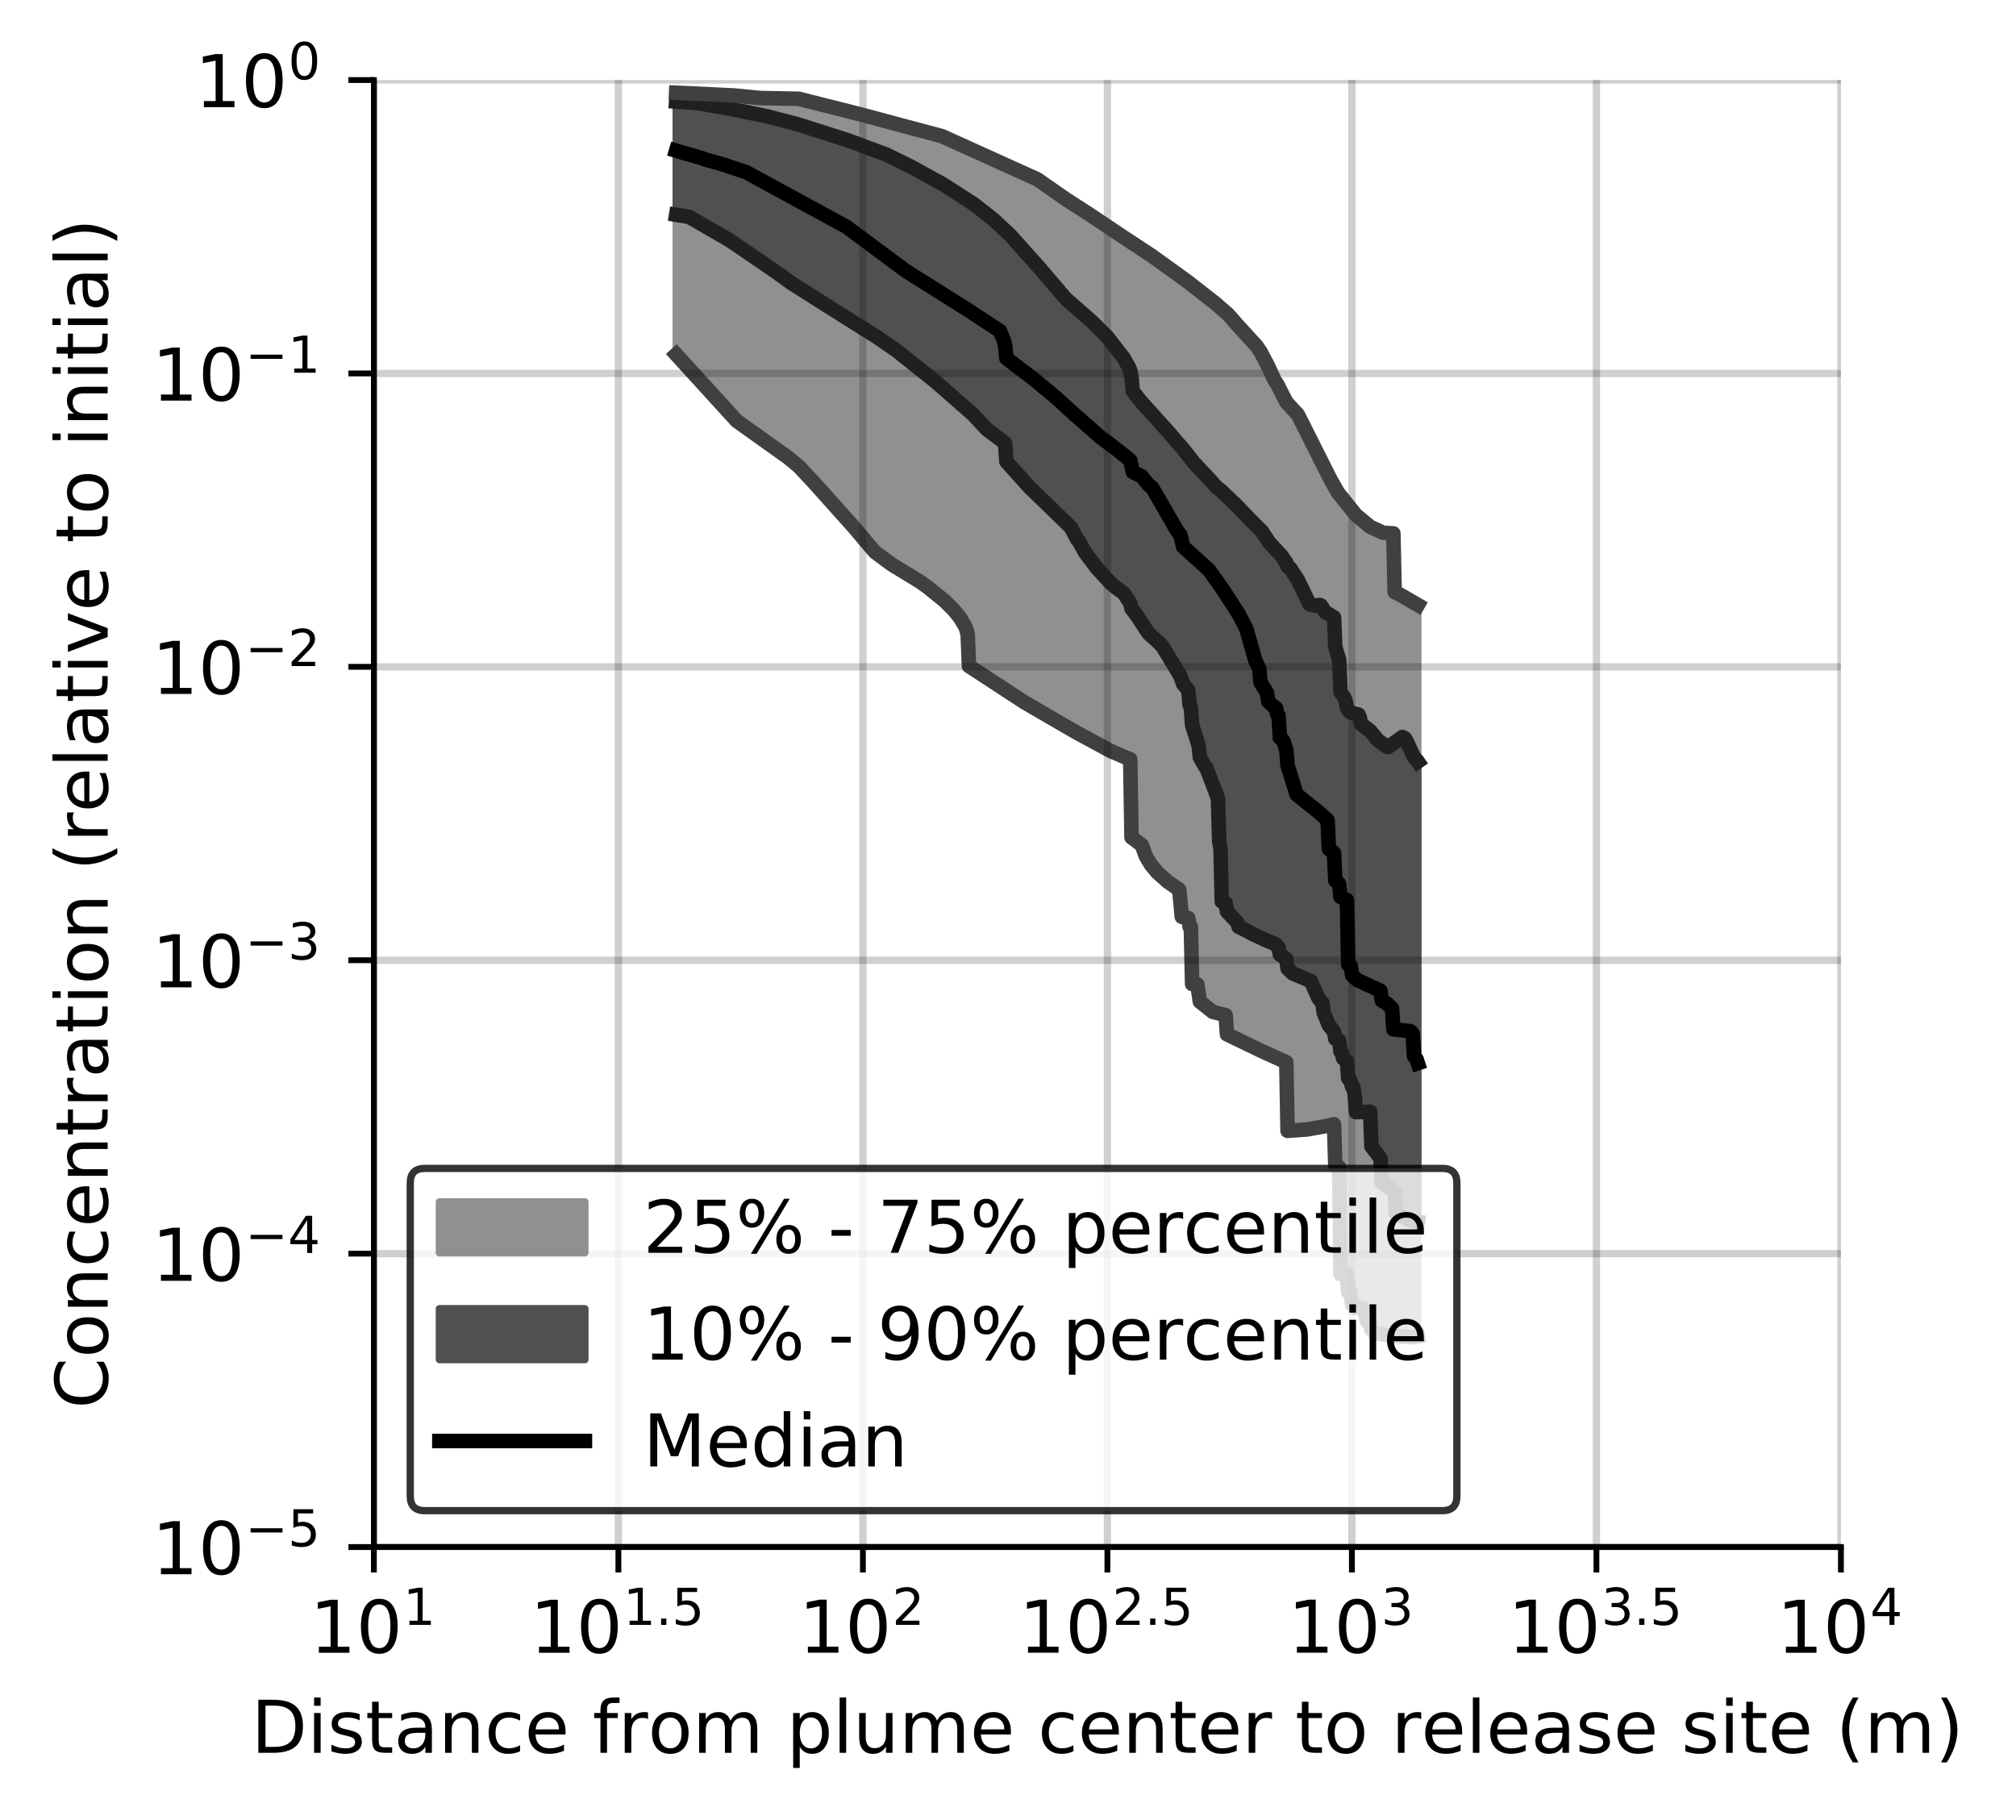 <?xml version="1.0" encoding="utf-8" standalone="no"?>
<!DOCTYPE svg PUBLIC "-//W3C//DTD SVG 1.1//EN"
  "http://www.w3.org/Graphics/SVG/1.1/DTD/svg11.dtd">
<!-- Created with matplotlib (https://matplotlib.org/) -->
<svg height="250.155pt" version="1.1" viewBox="0 0 277.037 250.155" width="277.037pt" xmlns="http://www.w3.org/2000/svg" xmlns:xlink="http://www.w3.org/1999/xlink">
 <defs>
  <style type="text/css">
*{stroke-linecap:butt;stroke-linejoin:round;}
  </style>
 </defs>
 <g id="figure_1">
  <g id="patch_1">
   <path d="M 0 250.155 
L 277.037 250.155 
L 277.037 0 
L 0 0 
z
" style="fill:#ffffff;"/>
  </g>
  <g id="axes_1">
   <g id="patch_2">
    <path d="M 51.378 212.599 
L 252.978 212.599 
L 252.978 10.999 
L 51.378 10.999 
z
" style="fill:#ffffff;"/>
   </g>
   <g id="PolyCollection_1">
    <defs>
     <path d="M 92.918 -237.41 
L 92.918 -201.442 
L 93.095 -201.245 
L 93.272 -201.047 
L 93.449 -200.85 
L 93.627 -200.652 
L 93.804 -200.455 
L 93.981 -200.255 
L 94.158 -200.054 
L 94.336 -199.854 
L 94.513 -199.654 
L 94.69 -199.453 
L 94.867 -199.253 
L 95.045 -199.053 
L 95.222 -198.852 
L 95.399 -198.652 
L 95.576 -198.452 
L 95.754 -198.252 
L 95.931 -198.051 
L 96.108 -197.85 
L 96.285 -197.647 
L 96.463 -197.443 
L 96.64 -197.245 
L 96.817 -197.051 
L 96.995 -196.857 
L 97.172 -196.663 
L 97.349 -196.469 
L 97.526 -196.275 
L 97.704 -196.082 
L 97.881 -195.888 
L 98.058 -195.694 
L 98.235 -195.5 
L 98.413 -195.306 
L 98.59 -195.114 
L 98.767 -194.927 
L 98.944 -194.739 
L 99.122 -194.551 
L 99.299 -194.363 
L 99.476 -194.176 
L 99.653 -193.988 
L 99.831 -193.8 
L 100.008 -193.613 
L 100.185 -193.425 
L 100.363 -193.237 
L 100.54 -193.045 
L 100.717 -192.849 
L 100.894 -192.653 
L 101.072 -192.457 
L 101.249 -192.305 
L 101.426 -192.182 
L 101.603 -192.058 
L 101.781 -191.934 
L 101.958 -191.809 
L 102.135 -191.685 
L 102.312 -191.561 
L 102.49 -191.437 
L 102.667 -191.312 
L 102.844 -191.188 
L 103.021 -191.064 
L 103.199 -190.94 
L 103.376 -190.815 
L 103.553 -190.691 
L 103.731 -190.567 
L 103.908 -190.443 
L 104.085 -190.318 
L 104.262 -190.194 
L 104.44 -190.07 
L 104.617 -189.946 
L 104.794 -189.82 
L 104.971 -189.692 
L 105.149 -189.563 
L 105.326 -189.435 
L 105.503 -189.307 
L 105.68 -189.179 
L 105.858 -189.051 
L 106.035 -188.922 
L 106.212 -188.794 
L 106.389 -188.666 
L 106.567 -188.538 
L 106.744 -188.41 
L 106.921 -188.281 
L 107.098 -188.153 
L 107.276 -188.025 
L 107.453 -187.896 
L 107.63 -187.768 
L 107.808 -187.639 
L 107.985 -187.509 
L 108.162 -187.378 
L 108.339 -187.248 
L 108.517 -187.117 
L 108.694 -186.987 
L 108.871 -186.857 
L 109.048 -186.726 
L 109.226 -186.596 
L 109.403 -186.423 
L 109.58 -186.246 
L 109.757 -186.069 
L 109.935 -185.892 
L 110.112 -185.715 
L 110.289 -185.538 
L 110.466 -185.346 
L 110.644 -185.153 
L 110.821 -184.96 
L 110.998 -184.766 
L 111.176 -184.573 
L 111.353 -184.379 
L 111.53 -184.186 
L 111.707 -183.993 
L 111.885 -183.799 
L 112.062 -183.606 
L 112.239 -183.413 
L 112.416 -183.219 
L 112.594 -183.026 
L 112.771 -182.832 
L 112.948 -182.641 
L 113.125 -182.452 
L 113.303 -182.264 
L 113.48 -182.075 
L 113.657 -181.887 
L 113.834 -181.7 
L 114.012 -181.512 
L 114.189 -181.325 
L 114.366 -181.137 
L 114.543 -180.949 
L 114.721 -180.762 
L 114.898 -180.574 
L 115.075 -180.387 
L 115.253 -180.199 
L 115.43 -180.011 
L 115.607 -179.824 
L 115.784 -179.636 
L 115.962 -179.42 
L 116.139 -179.199 
L 116.316 -178.979 
L 116.493 -178.759 
L 116.671 -178.538 
L 116.848 -178.318 
L 117.025 -178.097 
L 117.202 -177.878 
L 117.38 -177.658 
L 117.557 -177.439 
L 117.734 -177.219 
L 117.911 -177 
L 118.089 -176.78 
L 118.266 -176.561 
L 118.443 -176.341 
L 118.621 -176.122 
L 118.798 -175.903 
L 118.975 -175.683 
L 119.152 -175.464 
L 119.33 -175.244 
L 119.507 -175.025 
L 119.684 -174.805 
L 119.861 -174.586 
L 120.039 -174.448 
L 120.216 -174.308 
L 120.393 -174.167 
L 120.57 -174.031 
L 120.748 -173.899 
L 120.925 -173.766 
L 121.102 -173.634 
L 121.279 -173.501 
L 121.457 -173.369 
L 121.634 -173.236 
L 121.811 -173.104 
L 121.988 -172.971 
L 122.166 -172.839 
L 122.343 -172.713 
L 122.52 -172.599 
L 122.698 -172.485 
L 122.875 -172.371 
L 123.052 -172.257 
L 123.229 -172.143 
L 123.407 -172.029 
L 123.584 -171.915 
L 123.761 -171.806 
L 123.938 -171.7 
L 124.116 -171.594 
L 124.293 -171.488 
L 124.47 -171.382 
L 124.647 -171.276 
L 124.825 -171.17 
L 125.002 -171.064 
L 125.179 -170.959 
L 125.356 -170.853 
L 125.534 -170.747 
L 125.711 -170.641 
L 125.888 -170.536 
L 126.066 -170.43 
L 126.243 -170.324 
L 126.42 -170.218 
L 126.597 -170.112 
L 126.775 -169.994 
L 126.952 -169.86 
L 127.129 -169.727 
L 127.306 -169.594 
L 127.484 -169.46 
L 127.661 -169.327 
L 127.838 -169.193 
L 128.015 -169.06 
L 128.193 -168.927 
L 128.37 -168.793 
L 128.547 -168.66 
L 128.724 -168.527 
L 128.902 -168.383 
L 129.079 -168.225 
L 129.256 -168.068 
L 129.433 -167.911 
L 129.611 -167.754 
L 129.788 -167.596 
L 129.965 -167.439 
L 130.143 -167.282 
L 130.32 -167.125 
L 130.497 -166.958 
L 130.674 -166.763 
L 130.852 -166.567 
L 131.029 -166.371 
L 131.206 -166.176 
L 131.383 -165.98 
L 131.561 -165.785 
L 131.738 -165.556 
L 131.915 -165.292 
L 132.092 -165.028 
L 132.27 -164.764 
L 132.447 -164.5 
L 132.624 -164.089 
L 132.801 -163.664 
L 132.979 -162.934 
L 133.156 -158.623 
L 133.333 -158.504 
L 133.511 -158.385 
L 133.688 -158.266 
L 133.865 -158.147 
L 134.042 -158.028 
L 134.22 -157.911 
L 134.397 -157.794 
L 134.574 -157.677 
L 134.751 -157.559 
L 134.929 -157.442 
L 135.106 -157.325 
L 135.283 -157.208 
L 135.46 -157.09 
L 135.638 -156.973 
L 135.815 -156.855 
L 135.992 -156.738 
L 136.169 -156.621 
L 136.347 -156.503 
L 136.524 -156.386 
L 136.701 -156.269 
L 136.878 -156.151 
L 137.056 -156.034 
L 137.233 -155.918 
L 137.41 -155.802 
L 137.588 -155.686 
L 137.765 -155.569 
L 137.942 -155.453 
L 138.119 -155.337 
L 138.297 -155.221 
L 138.474 -155.105 
L 138.651 -154.989 
L 138.828 -154.873 
L 139.006 -154.756 
L 139.183 -154.64 
L 139.36 -154.524 
L 139.537 -154.409 
L 139.715 -154.293 
L 139.892 -154.177 
L 140.069 -154.066 
L 140.246 -153.96 
L 140.424 -153.854 
L 140.601 -153.748 
L 140.778 -153.642 
L 140.956 -153.535 
L 141.133 -153.43 
L 141.31 -153.324 
L 141.487 -153.218 
L 141.665 -153.113 
L 141.842 -153.006 
L 142.019 -152.899 
L 142.196 -152.792 
L 142.374 -152.685 
L 142.551 -152.578 
L 142.728 -152.471 
L 142.905 -152.364 
L 143.083 -152.262 
L 143.26 -152.16 
L 143.437 -152.057 
L 143.614 -151.955 
L 143.792 -151.852 
L 143.969 -151.75 
L 144.146 -151.648 
L 144.324 -151.546 
L 144.501 -151.444 
L 144.678 -151.342 
L 144.855 -151.24 
L 145.033 -151.138 
L 145.21 -151.036 
L 145.387 -150.934 
L 145.564 -150.833 
L 145.742 -150.732 
L 145.919 -150.63 
L 146.096 -150.529 
L 146.273 -150.428 
L 146.451 -150.327 
L 146.628 -150.226 
L 146.805 -150.125 
L 146.982 -150.024 
L 147.16 -149.924 
L 147.337 -149.823 
L 147.514 -149.723 
L 147.691 -149.623 
L 147.869 -149.523 
L 148.046 -149.423 
L 148.223 -149.323 
L 148.401 -149.222 
L 148.578 -149.122 
L 148.755 -149.021 
L 148.932 -148.92 
L 149.11 -148.819 
L 149.287 -148.718 
L 149.464 -148.617 
L 149.641 -148.517 
L 149.819 -148.416 
L 149.996 -148.317 
L 150.173 -148.217 
L 150.35 -148.117 
L 150.528 -148.017 
L 150.705 -147.917 
L 150.882 -147.817 
L 151.059 -147.722 
L 151.237 -147.635 
L 151.414 -147.548 
L 151.591 -147.46 
L 151.769 -147.373 
L 151.946 -147.286 
L 152.123 -147.198 
L 152.3 -147.111 
L 152.478 -147.024 
L 152.655 -146.937 
L 152.832 -146.85 
L 153.009 -146.763 
L 153.187 -146.676 
L 153.364 -146.589 
L 153.541 -146.512 
L 153.718 -146.442 
L 153.896 -146.373 
L 154.073 -146.304 
L 154.25 -146.235 
L 154.427 -146.166 
L 154.605 -146.097 
L 154.782 -146.028 
L 154.959 -145.958 
L 155.136 -145.889 
L 155.314 -145.821 
L 155.491 -135.085 
L 155.668 -134.951 
L 155.846 -134.818 
L 156.023 -134.684 
L 156.2 -134.551 
L 156.377 -134.417 
L 156.555 -134.283 
L 156.732 -134.151 
L 156.909 -134.021 
L 157.086 -133.427 
L 157.264 -132.941 
L 157.441 -132.54 
L 157.618 -132.192 
L 157.795 -131.879 
L 157.973 -131.59 
L 158.15 -131.337 
L 158.327 -131.094 
L 158.504 -130.872 
L 158.682 -130.658 
L 158.859 -130.461 
L 159.036 -130.267 
L 159.214 -130.091 
L 159.391 -129.915 
L 159.568 -129.751 
L 159.745 -129.592 
L 159.923 -129.434 
L 160.1 -129.289 
L 160.277 -129.146 
L 160.454 -129.002 
L 160.632 -128.869 
L 160.809 -128.738 
L 160.986 -128.606 
L 161.163 -128.481 
L 161.341 -128.36 
L 161.518 -128.24 
L 161.695 -128.119 
L 161.872 -128.006 
L 162.05 -127.894 
L 162.227 -125.767 
L 162.404 -124.168 
L 162.581 -124.133 
L 162.759 -124.099 
L 162.936 -124.064 
L 163.113 -124.03 
L 163.291 -123.996 
L 163.468 -122.808 
L 163.645 -122.807 
L 163.822 -114.932 
L 164 -114.914 
L 164.177 -114.904 
L 164.354 -114.893 
L 164.531 -114.884 
L 164.709 -113.807 
L 164.886 -112.511 
L 165.063 -112.358 
L 165.24 -112.208 
L 165.418 -112.063 
L 165.595 -111.919 
L 165.772 -111.775 
L 165.949 -111.627 
L 166.127 -111.46 
L 166.304 -111.188 
L 166.481 -111.145 
L 166.659 -111.102 
L 166.836 -111.059 
L 167.013 -111.016 
L 167.19 -110.972 
L 167.368 -110.927 
L 167.545 -110.881 
L 167.722 -110.836 
L 167.899 -110.79 
L 168.077 -110.745 
L 168.254 -110.696 
L 168.431 -110.647 
L 168.608 -108.017 
L 168.786 -107.927 
L 168.963 -107.838 
L 169.14 -107.749 
L 169.317 -107.659 
L 169.495 -107.569 
L 169.672 -107.48 
L 169.849 -107.39 
L 170.026 -107.301 
L 170.204 -107.214 
L 170.381 -107.129 
L 170.558 -107.045 
L 170.736 -106.96 
L 170.913 -106.876 
L 171.09 -106.791 
L 171.267 -106.706 
L 171.445 -106.622 
L 171.622 -106.539 
L 171.799 -106.456 
L 171.976 -106.372 
L 172.154 -106.289 
L 172.331 -106.206 
L 172.508 -106.124 
L 172.685 -106.042 
L 172.863 -105.959 
L 173.04 -105.877 
L 173.217 -105.795 
L 173.394 -105.713 
L 173.572 -105.631 
L 173.749 -105.549 
L 173.926 -105.467 
L 174.104 -105.385 
L 174.281 -105.303 
L 174.458 -105.221 
L 174.635 -105.138 
L 174.813 -105.056 
L 174.99 -104.974 
L 175.167 -104.892 
L 175.344 -104.811 
L 175.522 -104.731 
L 175.699 -104.651 
L 175.876 -104.571 
L 176.053 -104.491 
L 176.231 -104.413 
L 176.408 -104.336 
L 176.585 -104.26 
L 176.762 -104.183 
L 176.94 -94.751 
L 177.117 -94.758 
L 177.294 -94.764 
L 177.471 -94.771 
L 177.649 -94.781 
L 177.826 -94.79 
L 178.003 -94.8 
L 178.181 -94.811 
L 178.358 -94.824 
L 178.535 -94.837 
L 178.712 -94.85 
L 178.89 -94.866 
L 179.067 -94.883 
L 179.244 -94.901 
L 179.421 -94.919 
L 179.599 -94.944 
L 179.776 -94.968 
L 179.953 -94.993 
L 180.13 -95.019 
L 180.308 -95.048 
L 180.485 -95.077 
L 180.662 -95.105 
L 180.839 -95.136 
L 181.017 -95.167 
L 181.194 -95.198 
L 181.371 -95.229 
L 181.549 -95.264 
L 181.726 -95.298 
L 181.903 -95.333 
L 182.08 -95.369 
L 182.258 -95.407 
L 182.435 -95.445 
L 182.612 -95.483 
L 182.789 -95.525 
L 182.967 -95.568 
L 183.144 -95.611 
L 183.321 -95.656 
L 183.498 -89.94 
L 183.676 -89.883 
L 183.853 -89.825 
L 184.03 -89.768 
L 184.207 -75.072 
L 184.385 -75.072 
L 184.562 -75.072 
L 184.739 -75.072 
L 184.916 -75.072 
L 185.094 -75.072 
L 185.271 -72.575 
L 185.448 -72.575 
L 185.626 -72.575 
L 185.803 -70.896 
L 185.98 -70.896 
L 186.157 -70.458 
L 186.335 -70.458 
L 186.512 -70.458 
L 186.689 -70.458 
L 186.866 -70.458 
L 187.044 -70.458 
L 187.221 -70.458 
L 187.398 -70.269 
L 187.575 -69.493 
L 187.753 -68.955 
L 187.93 -68.488 
L 188.107 -68.344 
L 188.284 -68.311 
L 188.462 -67.439 
L 188.639 -67.229 
L 188.816 -67.047 
L 188.994 -66.918 
L 189.171 -66.885 
L 189.348 -66.854 
L 189.525 -66.823 
L 189.703 -66.794 
L 189.88 -66.766 
L 190.057 -66.74 
L 190.234 -66.715 
L 190.412 -66.691 
L 190.589 -66.668 
L 190.766 -66.646 
L 190.943 -66.624 
L 191.121 -66.604 
L 191.298 -66.584 
L 191.475 -66.566 
L 191.652 -66.549 
L 191.83 -66.533 
L 192.007 -66.517 
L 192.184 -66.502 
L 192.362 -66.488 
L 192.539 -66.475 
L 192.716 -66.463 
L 192.893 -66.451 
L 193.071 -66.44 
L 193.248 -66.429 
L 193.425 -66.419 
L 193.602 -66.409 
L 193.78 -66.4 
L 193.957 -66.39 
L 194.134 -66.381 
L 194.311 -66.406 
L 194.489 -66.443 
L 194.666 -66.481 
L 194.843 -66.519 
L 194.843 -167.018 
L 194.843 -167.018 
L 194.666 -167.117 
L 194.489 -167.217 
L 194.311 -167.32 
L 194.134 -167.424 
L 193.957 -167.527 
L 193.78 -167.631 
L 193.602 -167.734 
L 193.425 -167.838 
L 193.248 -167.942 
L 193.071 -168.047 
L 192.893 -168.149 
L 192.716 -168.251 
L 192.539 -168.353 
L 192.362 -168.456 
L 192.184 -168.558 
L 192.007 -168.66 
L 191.83 -168.724 
L 191.652 -168.785 
L 191.475 -176.855 
L 191.298 -176.867 
L 191.121 -176.878 
L 190.943 -176.89 
L 190.766 -176.901 
L 190.589 -176.913 
L 190.412 -176.924 
L 190.234 -176.935 
L 190.057 -176.947 
L 189.88 -176.958 
L 189.703 -177.049 
L 189.525 -177.141 
L 189.348 -177.234 
L 189.171 -177.327 
L 188.994 -177.416 
L 188.816 -177.504 
L 188.639 -177.592 
L 188.462 -177.68 
L 188.284 -177.768 
L 188.107 -177.856 
L 187.93 -177.964 
L 187.753 -178.127 
L 187.575 -178.29 
L 187.398 -178.447 
L 187.221 -178.603 
L 187.044 -178.758 
L 186.866 -178.914 
L 186.689 -179.069 
L 186.512 -179.225 
L 186.335 -179.38 
L 186.157 -179.536 
L 185.98 -179.691 
L 185.803 -179.89 
L 185.626 -180.124 
L 185.448 -180.359 
L 185.271 -180.593 
L 185.094 -180.828 
L 184.916 -181.063 
L 184.739 -181.297 
L 184.562 -181.532 
L 184.385 -181.766 
L 184.207 -182.001 
L 184.03 -182.236 
L 183.853 -182.468 
L 183.676 -182.7 
L 183.498 -183.002 
L 183.321 -183.339 
L 183.144 -183.676 
L 182.967 -184.013 
L 182.789 -184.35 
L 182.612 -184.687 
L 182.435 -185.024 
L 182.258 -185.361 
L 182.08 -185.698 
L 181.903 -186.034 
L 181.726 -186.37 
L 181.549 -186.706 
L 181.371 -187.042 
L 181.194 -187.378 
L 181.017 -187.723 
L 180.839 -188.087 
L 180.662 -188.45 
L 180.485 -188.813 
L 180.308 -189.177 
L 180.13 -189.54 
L 179.953 -189.903 
L 179.776 -190.266 
L 179.599 -190.629 
L 179.421 -190.991 
L 179.244 -191.354 
L 179.067 -191.717 
L 178.89 -192.08 
L 178.712 -192.442 
L 178.535 -192.805 
L 178.358 -193.168 
L 178.181 -193.372 
L 178.003 -193.564 
L 177.826 -193.755 
L 177.649 -193.946 
L 177.471 -194.137 
L 177.294 -194.327 
L 177.117 -194.518 
L 176.94 -194.709 
L 176.762 -194.899 
L 176.585 -195.162 
L 176.408 -195.526 
L 176.231 -195.891 
L 176.053 -196.256 
L 175.876 -196.621 
L 175.699 -196.986 
L 175.522 -197.35 
L 175.344 -197.671 
L 175.167 -197.852 
L 174.99 -198.093 
L 174.813 -198.539 
L 174.635 -198.974 
L 174.458 -199.394 
L 174.281 -199.805 
L 174.104 -200.192 
L 173.926 -200.573 
L 173.749 -200.884 
L 173.572 -201.196 
L 173.394 -201.505 
L 173.217 -201.811 
L 173.04 -202.118 
L 172.863 -202.377 
L 172.685 -202.6 
L 172.508 -202.824 
L 172.331 -203.051 
L 172.154 -203.279 
L 171.976 -203.511 
L 171.799 -203.748 
L 171.622 -203.927 
L 171.445 -204.092 
L 171.267 -204.257 
L 171.09 -204.428 
L 170.913 -204.6 
L 170.736 -204.777 
L 170.558 -204.955 
L 170.381 -205.139 
L 170.204 -205.324 
L 170.026 -205.51 
L 169.849 -205.697 
L 169.672 -205.885 
L 169.495 -206.076 
L 169.317 -206.269 
L 169.14 -206.479 
L 168.963 -206.697 
L 168.786 -206.924 
L 168.608 -207.15 
L 168.431 -207.319 
L 168.254 -207.465 
L 168.077 -207.61 
L 167.899 -207.756 
L 167.722 -207.899 
L 167.545 -208.043 
L 167.368 -208.186 
L 167.19 -208.329 
L 167.013 -208.472 
L 166.836 -208.615 
L 166.659 -208.759 
L 166.481 -208.902 
L 166.304 -209.042 
L 166.127 -209.181 
L 165.949 -209.321 
L 165.772 -209.462 
L 165.595 -209.602 
L 165.418 -209.742 
L 165.24 -209.882 
L 165.063 -210.022 
L 164.886 -210.16 
L 164.709 -210.296 
L 164.531 -210.433 
L 164.354 -210.569 
L 164.177 -210.706 
L 164 -210.842 
L 163.822 -210.979 
L 163.645 -211.115 
L 163.468 -211.251 
L 163.291 -211.386 
L 163.113 -211.518 
L 162.936 -211.651 
L 162.759 -211.783 
L 162.581 -211.915 
L 162.404 -212.047 
L 162.227 -212.18 
L 162.05 -212.312 
L 161.872 -212.444 
L 161.695 -212.576 
L 161.518 -212.706 
L 161.341 -212.834 
L 161.163 -212.962 
L 160.986 -213.09 
L 160.809 -213.218 
L 160.632 -213.345 
L 160.454 -213.473 
L 160.277 -213.601 
L 160.1 -213.729 
L 159.923 -213.857 
L 159.745 -213.985 
L 159.568 -214.108 
L 159.391 -214.231 
L 159.214 -214.354 
L 159.036 -214.477 
L 158.859 -214.6 
L 158.682 -214.723 
L 158.504 -214.846 
L 158.327 -214.969 
L 158.15 -215.092 
L 157.973 -215.215 
L 157.795 -215.338 
L 157.618 -215.46 
L 157.441 -215.578 
L 157.264 -215.695 
L 157.086 -215.813 
L 156.909 -215.93 
L 156.732 -216.048 
L 156.555 -216.165 
L 156.377 -216.282 
L 156.2 -216.4 
L 156.023 -216.517 
L 155.846 -216.634 
L 155.668 -216.752 
L 155.491 -216.869 
L 155.314 -216.986 
L 155.136 -217.096 
L 154.959 -217.206 
L 154.782 -217.317 
L 154.605 -217.427 
L 154.427 -217.537 
L 154.25 -217.648 
L 154.073 -217.758 
L 153.896 -217.868 
L 153.718 -217.979 
L 153.541 -218.089 
L 153.364 -218.199 
L 153.187 -218.31 
L 153.009 -218.42 
L 152.832 -218.53 
L 152.655 -218.639 
L 152.478 -218.759 
L 152.3 -218.883 
L 152.123 -219.007 
L 151.946 -219.131 
L 151.769 -219.255 
L 151.591 -219.379 
L 151.414 -219.503 
L 151.237 -219.626 
L 151.059 -219.749 
L 150.882 -219.872 
L 150.705 -219.995 
L 150.528 -220.118 
L 150.35 -220.241 
L 150.173 -220.364 
L 149.996 -220.487 
L 149.819 -220.609 
L 149.641 -220.732 
L 149.464 -220.855 
L 149.287 -220.978 
L 149.11 -221.101 
L 148.932 -221.224 
L 148.755 -221.347 
L 148.578 -221.47 
L 148.401 -221.593 
L 148.223 -221.716 
L 148.046 -221.833 
L 147.869 -221.94 
L 147.691 -222.047 
L 147.514 -222.154 
L 147.337 -222.261 
L 147.16 -222.368 
L 146.982 -222.474 
L 146.805 -222.581 
L 146.628 -222.688 
L 146.451 -222.795 
L 146.273 -222.902 
L 146.096 -223.009 
L 145.919 -223.116 
L 145.742 -223.222 
L 145.564 -223.329 
L 145.387 -223.436 
L 145.21 -223.559 
L 145.033 -223.69 
L 144.855 -223.821 
L 144.678 -223.951 
L 144.501 -224.082 
L 144.324 -224.213 
L 144.146 -224.344 
L 143.969 -224.475 
L 143.792 -224.606 
L 143.614 -224.736 
L 143.437 -224.867 
L 143.26 -224.995 
L 143.083 -225.124 
L 142.905 -225.253 
L 142.728 -225.382 
L 142.551 -225.511 
L 142.374 -225.64 
L 142.196 -225.769 
L 142.019 -225.89 
L 141.842 -225.967 
L 141.665 -226.044 
L 141.487 -226.121 
L 141.31 -226.197 
L 141.133 -226.274 
L 140.956 -226.351 
L 140.778 -226.428 
L 140.601 -226.505 
L 140.424 -226.582 
L 140.246 -226.659 
L 140.069 -226.736 
L 139.892 -226.813 
L 139.715 -226.89 
L 139.537 -226.966 
L 139.36 -227.043 
L 139.183 -227.12 
L 139.006 -227.197 
L 138.828 -227.274 
L 138.651 -227.351 
L 138.474 -227.428 
L 138.297 -227.505 
L 138.119 -227.582 
L 137.942 -227.658 
L 137.765 -227.735 
L 137.588 -227.812 
L 137.41 -227.889 
L 137.233 -227.966 
L 137.056 -228.043 
L 136.878 -228.12 
L 136.701 -228.197 
L 136.524 -228.274 
L 136.347 -228.351 
L 136.169 -228.427 
L 135.992 -228.504 
L 135.815 -228.581 
L 135.638 -228.658 
L 135.46 -228.735 
L 135.283 -228.812 
L 135.106 -228.889 
L 134.929 -228.966 
L 134.751 -229.043 
L 134.574 -229.119 
L 134.397 -229.198 
L 134.22 -229.279 
L 134.042 -229.361 
L 133.865 -229.442 
L 133.688 -229.524 
L 133.511 -229.605 
L 133.333 -229.687 
L 133.156 -229.768 
L 132.979 -229.85 
L 132.801 -229.931 
L 132.624 -230.013 
L 132.447 -230.094 
L 132.27 -230.176 
L 132.092 -230.257 
L 131.915 -230.338 
L 131.738 -230.417 
L 131.561 -230.496 
L 131.383 -230.575 
L 131.206 -230.654 
L 131.029 -230.733 
L 130.852 -230.812 
L 130.674 -230.891 
L 130.497 -230.971 
L 130.32 -231.05 
L 130.143 -231.129 
L 129.965 -231.208 
L 129.788 -231.287 
L 129.611 -231.366 
L 129.433 -231.445 
L 129.256 -231.524 
L 129.079 -231.603 
L 128.902 -231.683 
L 128.724 -231.734 
L 128.547 -231.78 
L 128.37 -231.826 
L 128.193 -231.871 
L 128.015 -231.917 
L 127.838 -231.963 
L 127.661 -232.008 
L 127.484 -232.054 
L 127.306 -232.1 
L 127.129 -232.146 
L 126.952 -232.191 
L 126.775 -232.237 
L 126.597 -232.283 
L 126.42 -232.329 
L 126.243 -232.374 
L 126.066 -232.42 
L 125.888 -232.466 
L 125.711 -232.511 
L 125.534 -232.557 
L 125.356 -232.603 
L 125.179 -232.649 
L 125.002 -232.694 
L 124.825 -232.74 
L 124.647 -232.786 
L 124.47 -232.831 
L 124.293 -232.877 
L 124.116 -232.923 
L 123.938 -232.969 
L 123.761 -233.014 
L 123.584 -233.06 
L 123.407 -233.106 
L 123.229 -233.152 
L 123.052 -233.197 
L 122.875 -233.243 
L 122.698 -233.289 
L 122.52 -233.334 
L 122.343 -233.38 
L 122.166 -233.426 
L 121.988 -233.472 
L 121.811 -233.517 
L 121.634 -233.563 
L 121.457 -233.609 
L 121.279 -233.655 
L 121.102 -233.7 
L 120.925 -233.746 
L 120.748 -233.792 
L 120.57 -233.837 
L 120.393 -233.883 
L 120.216 -233.929 
L 120.039 -233.975 
L 119.861 -234.02 
L 119.684 -234.066 
L 119.507 -234.112 
L 119.33 -234.157 
L 119.152 -234.203 
L 118.975 -234.249 
L 118.798 -234.295 
L 118.621 -234.34 
L 118.443 -234.386 
L 118.266 -234.432 
L 118.089 -234.478 
L 117.911 -234.523 
L 117.734 -234.569 
L 117.557 -234.615 
L 117.38 -234.66 
L 117.202 -234.706 
L 117.025 -234.752 
L 116.848 -234.798 
L 116.671 -234.843 
L 116.493 -234.889 
L 116.316 -234.935 
L 116.139 -234.98 
L 115.962 -235.026 
L 115.784 -235.072 
L 115.607 -235.118 
L 115.43 -235.163 
L 115.253 -235.209 
L 115.075 -235.255 
L 114.898 -235.301 
L 114.721 -235.346 
L 114.543 -235.392 
L 114.366 -235.438 
L 114.189 -235.483 
L 114.012 -235.529 
L 113.834 -235.575 
L 113.657 -235.621 
L 113.48 -235.666 
L 113.303 -235.712 
L 113.125 -235.758 
L 112.948 -235.804 
L 112.771 -235.849 
L 112.594 -235.895 
L 112.416 -235.941 
L 112.239 -235.986 
L 112.062 -236.03 
L 111.885 -236.072 
L 111.707 -236.114 
L 111.53 -236.157 
L 111.353 -236.199 
L 111.176 -236.241 
L 110.998 -236.283 
L 110.821 -236.326 
L 110.644 -236.368 
L 110.466 -236.41 
L 110.289 -236.452 
L 110.112 -236.494 
L 109.935 -236.537 
L 109.757 -236.579 
L 109.58 -236.621 
L 109.403 -236.663 
L 109.226 -236.685 
L 109.048 -236.685 
L 108.871 -236.685 
L 108.694 -236.685 
L 108.517 -236.685 
L 108.339 -236.685 
L 108.162 -236.685 
L 107.985 -236.685 
L 107.808 -236.685 
L 107.63 -236.685 
L 107.453 -236.685 
L 107.276 -236.685 
L 107.098 -236.685 
L 106.921 -236.685 
L 106.744 -236.685 
L 106.567 -236.685 
L 106.389 -236.685 
L 106.212 -236.685 
L 106.035 -236.685 
L 105.858 -236.685 
L 105.68 -236.685 
L 105.503 -236.685 
L 105.326 -236.685 
L 105.149 -236.685 
L 104.971 -236.685 
L 104.794 -236.685 
L 104.617 -236.685 
L 104.44 -236.685 
L 104.262 -236.685 
L 104.085 -236.685 
L 103.908 -236.685 
L 103.731 -236.685 
L 103.553 -236.696 
L 103.376 -236.719 
L 103.199 -236.741 
L 103.021 -236.764 
L 102.844 -236.786 
L 102.667 -236.809 
L 102.49 -236.831 
L 102.312 -236.854 
L 102.135 -236.876 
L 101.958 -236.899 
L 101.781 -236.921 
L 101.603 -236.944 
L 101.426 -236.966 
L 101.249 -236.989 
L 101.072 -237.011 
L 100.894 -237.034 
L 100.717 -237.056 
L 100.54 -237.079 
L 100.363 -237.101 
L 100.185 -237.124 
L 100.008 -237.146 
L 99.831 -237.153 
L 99.653 -237.156 
L 99.476 -237.158 
L 99.299 -237.161 
L 99.122 -237.163 
L 98.944 -237.166 
L 98.767 -237.168 
L 98.59 -237.171 
L 98.413 -237.173 
L 98.235 -237.176 
L 98.058 -237.178 
L 97.881 -237.181 
L 97.704 -237.183 
L 97.526 -237.186 
L 97.349 -237.188 
L 97.172 -237.189 
L 96.995 -237.19 
L 96.817 -237.191 
L 96.64 -237.192 
L 96.463 -237.193 
L 96.285 -237.194 
L 96.108 -237.195 
L 95.931 -237.196 
L 95.754 -237.197 
L 95.576 -237.198 
L 95.399 -237.199 
L 95.222 -237.2 
L 95.045 -237.201 
L 94.867 -237.202 
L 94.69 -237.226 
L 94.513 -237.254 
L 94.336 -237.281 
L 94.158 -237.309 
L 93.981 -237.336 
L 93.804 -237.35 
L 93.627 -237.362 
L 93.449 -237.374 
L 93.272 -237.386 
L 93.095 -237.398 
L 92.918 -237.41 
z
" id="m61d9aa66a4" style="stroke:#909090;"/>
    </defs>
    <g clip-path="url(#p37d7617d82)">
     <use style="fill:#909090;stroke:#909090;" x="0" xlink:href="#m61d9aa66a4" y="250.155"/>
    </g>
   </g>
   <g id="PolyCollection_2">
    <defs>
     <path d="M 92.918 -236.195 
L 92.918 -220.636 
L 93.095 -220.613 
L 93.272 -220.589 
L 93.449 -220.566 
L 93.627 -220.543 
L 93.804 -220.519 
L 93.981 -220.496 
L 94.158 -220.472 
L 94.336 -220.449 
L 94.513 -220.426 
L 94.69 -220.354 
L 94.867 -220.255 
L 95.045 -220.156 
L 95.222 -220.058 
L 95.399 -219.959 
L 95.576 -219.86 
L 95.754 -219.761 
L 95.931 -219.663 
L 96.108 -219.564 
L 96.285 -219.465 
L 96.463 -219.367 
L 96.64 -219.267 
L 96.817 -219.167 
L 96.995 -219.067 
L 97.172 -218.967 
L 97.349 -218.867 
L 97.526 -218.767 
L 97.704 -218.667 
L 97.881 -218.567 
L 98.058 -218.467 
L 98.235 -218.367 
L 98.413 -218.267 
L 98.59 -218.167 
L 98.767 -218.067 
L 98.944 -217.967 
L 99.122 -217.867 
L 99.299 -217.767 
L 99.476 -217.651 
L 99.653 -217.534 
L 99.831 -217.417 
L 100.008 -217.3 
L 100.185 -217.182 
L 100.363 -217.065 
L 100.54 -216.948 
L 100.717 -216.831 
L 100.894 -216.713 
L 101.072 -216.596 
L 101.249 -216.479 
L 101.426 -216.362 
L 101.603 -216.244 
L 101.781 -216.127 
L 101.958 -216.01 
L 102.135 -215.893 
L 102.312 -215.775 
L 102.49 -215.657 
L 102.667 -215.538 
L 102.844 -215.42 
L 103.021 -215.302 
L 103.199 -215.183 
L 103.376 -215.065 
L 103.553 -214.947 
L 103.731 -214.828 
L 103.908 -214.71 
L 104.085 -214.592 
L 104.262 -214.474 
L 104.44 -214.355 
L 104.617 -214.237 
L 104.794 -214.119 
L 104.971 -214 
L 105.149 -213.882 
L 105.326 -213.764 
L 105.503 -213.63 
L 105.68 -213.493 
L 105.858 -213.355 
L 106.035 -213.218 
L 106.212 -213.081 
L 106.389 -212.943 
L 106.567 -212.806 
L 106.744 -212.669 
L 106.921 -212.531 
L 107.098 -212.394 
L 107.276 -212.256 
L 107.453 -212.118 
L 107.63 -212.001 
L 107.808 -211.884 
L 107.985 -211.766 
L 108.162 -211.649 
L 108.339 -211.532 
L 108.517 -211.414 
L 108.694 -211.297 
L 108.871 -211.179 
L 109.048 -211.062 
L 109.226 -210.945 
L 109.403 -210.827 
L 109.58 -210.71 
L 109.757 -210.592 
L 109.935 -210.475 
L 110.112 -210.358 
L 110.289 -210.24 
L 110.466 -210.123 
L 110.644 -210.006 
L 110.821 -209.888 
L 110.998 -209.771 
L 111.176 -209.656 
L 111.353 -209.55 
L 111.53 -209.445 
L 111.707 -209.337 
L 111.885 -209.229 
L 112.062 -209.121 
L 112.239 -209.012 
L 112.416 -208.904 
L 112.594 -208.796 
L 112.771 -208.688 
L 112.948 -208.579 
L 113.125 -208.471 
L 113.303 -208.363 
L 113.48 -208.254 
L 113.657 -208.146 
L 113.834 -208.038 
L 114.012 -207.93 
L 114.189 -207.821 
L 114.366 -207.713 
L 114.543 -207.605 
L 114.721 -207.496 
L 114.898 -207.388 
L 115.075 -207.28 
L 115.253 -207.172 
L 115.43 -207.063 
L 115.607 -206.952 
L 115.784 -206.841 
L 115.962 -206.729 
L 116.139 -206.617 
L 116.316 -206.506 
L 116.493 -206.394 
L 116.671 -206.282 
L 116.848 -206.171 
L 117.025 -206.059 
L 117.202 -205.947 
L 117.38 -205.835 
L 117.557 -205.724 
L 117.734 -205.612 
L 117.911 -205.5 
L 118.089 -205.389 
L 118.266 -205.277 
L 118.443 -205.165 
L 118.621 -205.054 
L 118.798 -204.942 
L 118.975 -204.83 
L 119.152 -204.716 
L 119.33 -204.601 
L 119.507 -204.486 
L 119.684 -204.371 
L 119.861 -204.256 
L 120.039 -204.141 
L 120.216 -204.026 
L 120.393 -203.911 
L 120.57 -203.796 
L 120.748 -203.681 
L 120.925 -203.566 
L 121.102 -203.451 
L 121.279 -203.336 
L 121.457 -203.221 
L 121.634 -203.106 
L 121.811 -202.99 
L 121.988 -202.875 
L 122.166 -202.76 
L 122.343 -202.643 
L 122.52 -202.506 
L 122.698 -202.369 
L 122.875 -202.232 
L 123.052 -202.096 
L 123.229 -201.959 
L 123.407 -201.822 
L 123.584 -201.685 
L 123.761 -201.548 
L 123.938 -201.411 
L 124.116 -201.274 
L 124.293 -201.137 
L 124.47 -201 
L 124.647 -200.863 
L 124.825 -200.726 
L 125.002 -200.589 
L 125.179 -200.452 
L 125.356 -200.315 
L 125.534 -200.174 
L 125.711 -200.034 
L 125.888 -199.893 
L 126.066 -199.753 
L 126.243 -199.612 
L 126.42 -199.471 
L 126.597 -199.331 
L 126.775 -199.19 
L 126.952 -199.05 
L 127.129 -198.909 
L 127.306 -198.768 
L 127.484 -198.622 
L 127.661 -198.471 
L 127.838 -198.32 
L 128.015 -198.169 
L 128.193 -198.018 
L 128.37 -197.867 
L 128.547 -197.716 
L 128.724 -197.565 
L 128.902 -197.414 
L 129.079 -197.262 
L 129.256 -197.11 
L 129.433 -196.958 
L 129.611 -196.807 
L 129.788 -196.655 
L 129.965 -196.503 
L 130.143 -196.351 
L 130.32 -196.199 
L 130.497 -196.047 
L 130.674 -195.895 
L 130.852 -195.744 
L 131.029 -195.592 
L 131.206 -195.44 
L 131.383 -195.288 
L 131.561 -195.136 
L 131.738 -194.984 
L 131.915 -194.832 
L 132.092 -194.681 
L 132.27 -194.525 
L 132.447 -194.366 
L 132.624 -194.221 
L 132.801 -194.091 
L 132.979 -193.96 
L 133.156 -193.82 
L 133.333 -193.62 
L 133.511 -193.419 
L 133.688 -193.218 
L 133.865 -193.018 
L 134.042 -192.815 
L 134.22 -192.612 
L 134.397 -192.393 
L 134.574 -192.166 
L 134.751 -191.938 
L 134.929 -191.711 
L 135.106 -191.512 
L 135.283 -191.388 
L 135.46 -191.263 
L 135.638 -191.139 
L 135.815 -191.015 
L 135.992 -190.891 
L 136.169 -190.766 
L 136.347 -190.642 
L 136.524 -190.518 
L 136.701 -190.39 
L 136.878 -190.248 
L 137.056 -190.106 
L 137.233 -189.964 
L 137.41 -189.822 
L 137.588 -189.68 
L 137.765 -189.546 
L 137.942 -189.407 
L 138.119 -189.234 
L 138.297 -186.719 
L 138.474 -186.514 
L 138.651 -186.307 
L 138.828 -186.1 
L 139.006 -185.893 
L 139.183 -185.686 
L 139.36 -185.48 
L 139.537 -185.273 
L 139.715 -185.066 
L 139.892 -184.859 
L 140.069 -184.653 
L 140.246 -184.448 
L 140.424 -184.243 
L 140.601 -184.039 
L 140.778 -183.856 
L 140.956 -183.687 
L 141.133 -183.518 
L 141.31 -183.35 
L 141.487 -183.181 
L 141.665 -183.012 
L 141.842 -182.842 
L 142.019 -182.669 
L 142.196 -182.497 
L 142.374 -182.324 
L 142.551 -182.151 
L 142.728 -181.979 
L 142.905 -181.806 
L 143.083 -181.633 
L 143.26 -181.461 
L 143.437 -181.289 
L 143.614 -181.125 
L 143.792 -180.962 
L 143.969 -180.799 
L 144.146 -180.635 
L 144.324 -180.472 
L 144.501 -180.309 
L 144.678 -180.149 
L 144.855 -179.99 
L 145.033 -179.824 
L 145.21 -179.659 
L 145.387 -179.493 
L 145.564 -179.328 
L 145.742 -179.162 
L 145.919 -178.997 
L 146.096 -178.831 
L 146.273 -178.666 
L 146.451 -178.5 
L 146.628 -178.335 
L 146.805 -178.169 
L 146.982 -178.004 
L 147.16 -177.683 
L 147.337 -177.313 
L 147.514 -176.944 
L 147.691 -176.614 
L 147.869 -176.284 
L 148.046 -176.002 
L 148.223 -175.857 
L 148.401 -175.499 
L 148.578 -175.156 
L 148.755 -174.812 
L 148.932 -174.496 
L 149.11 -174.239 
L 149.287 -173.981 
L 149.464 -173.723 
L 149.641 -173.465 
L 149.819 -173.206 
L 149.996 -172.945 
L 150.173 -172.731 
L 150.35 -172.527 
L 150.528 -172.322 
L 150.705 -172.115 
L 150.882 -171.907 
L 151.059 -171.7 
L 151.237 -171.493 
L 151.414 -171.287 
L 151.591 -171.08 
L 151.769 -170.887 
L 151.946 -170.709 
L 152.123 -170.531 
L 152.3 -170.353 
L 152.478 -170.175 
L 152.655 -169.998 
L 152.832 -169.82 
L 153.009 -169.643 
L 153.187 -169.516 
L 153.364 -169.406 
L 153.541 -169.296 
L 153.718 -169.187 
L 153.896 -169.079 
L 154.073 -168.971 
L 154.25 -168.859 
L 154.427 -168.647 
L 154.605 -168.373 
L 154.782 -168.099 
L 154.959 -167.825 
L 155.136 -167.551 
L 155.314 -167.277 
L 155.491 -166.532 
L 155.668 -166.325 
L 155.846 -166.118 
L 156.023 -165.891 
L 156.2 -165.606 
L 156.377 -165.321 
L 156.555 -165.036 
L 156.732 -164.751 
L 156.909 -164.473 
L 157.086 -164.204 
L 157.264 -163.936 
L 157.441 -163.671 
L 157.618 -163.425 
L 157.795 -163.161 
L 157.973 -162.98 
L 158.15 -162.822 
L 158.327 -162.684 
L 158.504 -162.525 
L 158.682 -162.362 
L 158.859 -162.198 
L 159.036 -162.034 
L 159.214 -161.871 
L 159.391 -161.707 
L 159.568 -161.543 
L 159.745 -161.34 
L 159.923 -161.06 
L 160.1 -160.78 
L 160.277 -160.501 
L 160.454 -160.221 
L 160.632 -159.941 
L 160.809 -159.662 
L 160.986 -159.382 
L 161.163 -159.102 
L 161.341 -158.822 
L 161.518 -158.542 
L 161.695 -158.267 
L 161.872 -157.87 
L 162.05 -157.516 
L 162.227 -157.206 
L 162.404 -156.449 
L 162.581 -156.178 
L 162.759 -155.915 
L 162.936 -155.732 
L 163.113 -155.549 
L 163.291 -155.314 
L 163.468 -153.31 
L 163.645 -152.937 
L 163.822 -150.518 
L 164 -149.924 
L 164.177 -149.366 
L 164.354 -148.819 
L 164.531 -148.272 
L 164.709 -147.72 
L 164.886 -146.087 
L 165.063 -145.725 
L 165.24 -145.349 
L 165.418 -144.974 
L 165.595 -144.823 
L 165.772 -144.652 
L 165.949 -144.189 
L 166.127 -143.723 
L 166.304 -143.252 
L 166.481 -142.777 
L 166.659 -142.308 
L 166.836 -141.864 
L 167.013 -141.408 
L 167.19 -140.943 
L 167.368 -140.464 
L 167.545 -134.503 
L 167.722 -133.54 
L 167.899 -126.26 
L 168.077 -126.185 
L 168.254 -126.111 
L 168.431 -126.037 
L 168.608 -124.894 
L 168.786 -124.702 
L 168.963 -124.509 
L 169.14 -124.324 
L 169.317 -124.139 
L 169.495 -123.953 
L 169.672 -123.775 
L 169.849 -123.595 
L 170.026 -123.413 
L 170.204 -122.796 
L 170.381 -122.718 
L 170.558 -122.634 
L 170.736 -122.548 
L 170.913 -122.462 
L 171.09 -122.375 
L 171.267 -122.287 
L 171.445 -122.186 
L 171.622 -122.045 
L 171.799 -121.95 
L 171.976 -121.877 
L 172.154 -121.813 
L 172.331 -121.747 
L 172.508 -121.656 
L 172.685 -121.56 
L 172.863 -121.464 
L 173.04 -121.365 
L 173.217 -121.265 
L 173.394 -121.181 
L 173.572 -121.107 
L 173.749 -121.032 
L 173.926 -120.96 
L 174.104 -120.887 
L 174.281 -120.814 
L 174.458 -120.738 
L 174.635 -120.663 
L 174.813 -120.588 
L 174.99 -120.513 
L 175.167 -120.438 
L 175.344 -120.377 
L 175.522 -120.05 
L 175.699 -119.958 
L 175.876 -118.988 
L 176.053 -118.867 
L 176.231 -118.746 
L 176.408 -118.625 
L 176.585 -118.503 
L 176.762 -118.383 
L 176.94 -117.078 
L 177.117 -116.878 
L 177.294 -116.677 
L 177.471 -116.477 
L 177.649 -116.381 
L 177.826 -116.307 
L 178.003 -116.233 
L 178.181 -116.158 
L 178.358 -116.084 
L 178.535 -116.01 
L 178.712 -115.935 
L 178.89 -115.86 
L 179.067 -115.784 
L 179.244 -115.709 
L 179.421 -115.634 
L 179.599 -115.558 
L 179.776 -115.483 
L 179.953 -115.407 
L 180.13 -115.331 
L 180.308 -114.907 
L 180.485 -114.441 
L 180.662 -113.975 
L 180.839 -113.522 
L 181.017 -113.202 
L 181.194 -112.956 
L 181.371 -112.715 
L 181.549 -112.494 
L 181.726 -112.321 
L 181.903 -110.998 
L 182.08 -110.522 
L 182.258 -109.759 
L 182.435 -109.477 
L 182.612 -109.26 
L 182.789 -109.048 
L 182.967 -108.835 
L 183.144 -108.617 
L 183.321 -108.393 
L 183.498 -107.403 
L 183.676 -107.322 
L 183.853 -107.243 
L 184.03 -107.165 
L 184.207 -105.636 
L 184.385 -105.49 
L 184.562 -104.725 
L 184.739 -104.581 
L 184.916 -104.445 
L 185.094 -104.315 
L 185.271 -101.961 
L 185.448 -101.832 
L 185.626 -101.471 
L 185.803 -100.838 
L 185.98 -100.717 
L 186.157 -99.723 
L 186.335 -97.331 
L 186.512 -97.324 
L 186.689 -97.318 
L 186.866 -97.314 
L 187.044 -97.315 
L 187.221 -97.315 
L 187.398 -97.318 
L 187.575 -97.325 
L 187.753 -97.332 
L 187.93 -97.345 
L 188.107 -97.361 
L 188.284 -97.38 
L 188.462 -92.603 
L 188.639 -92.364 
L 188.816 -92.128 
L 188.994 -91.893 
L 189.171 -91.661 
L 189.348 -91.431 
L 189.525 -91.205 
L 189.703 -90.982 
L 189.88 -87.637 
L 190.057 -87.515 
L 190.234 -87.393 
L 190.412 -87.269 
L 190.589 -87.147 
L 190.766 -87.024 
L 190.943 -86.901 
L 191.121 -86.777 
L 191.298 -86.652 
L 191.475 -86.528 
L 191.652 -86.404 
L 191.83 -83.355 
L 192.007 -83.264 
L 192.184 -83.174 
L 192.362 -83.085 
L 192.539 -83 
L 192.716 -82.916 
L 192.893 -82.832 
L 193.071 -82.747 
L 193.248 -82.663 
L 193.425 -82.582 
L 193.602 -82.502 
L 193.78 -82.422 
L 193.957 -82.371 
L 194.134 -82.344 
L 194.311 -82.318 
L 194.489 -82.292 
L 194.666 -82.267 
L 194.843 -82.241 
L 194.843 -145.484 
L 194.843 -145.484 
L 194.666 -145.735 
L 194.489 -145.964 
L 194.311 -146.101 
L 194.134 -146.239 
L 193.957 -146.56 
L 193.78 -147.099 
L 193.602 -147.586 
L 193.425 -148.024 
L 193.248 -148.42 
L 193.071 -148.685 
L 192.893 -148.834 
L 192.716 -148.881 
L 192.539 -148.796 
L 192.362 -148.687 
L 192.184 -148.564 
L 192.007 -148.425 
L 191.83 -148.283 
L 191.652 -148.138 
L 191.475 -147.996 
L 191.298 -147.855 
L 191.121 -147.728 
L 190.943 -147.604 
L 190.766 -147.506 
L 190.589 -147.533 
L 190.412 -147.567 
L 190.234 -147.719 
L 190.057 -147.866 
L 189.88 -148.004 
L 189.703 -148.137 
L 189.525 -148.278 
L 189.348 -148.418 
L 189.171 -148.559 
L 188.994 -148.785 
L 188.816 -149.004 
L 188.639 -149.232 
L 188.462 -149.47 
L 188.284 -149.718 
L 188.107 -149.902 
L 187.93 -150.023 
L 187.753 -150.145 
L 187.575 -150.273 
L 187.398 -150.401 
L 187.221 -150.53 
L 187.044 -150.66 
L 186.866 -151.553 
L 186.689 -151.951 
L 186.512 -151.989 
L 186.335 -152.03 
L 186.157 -152.071 
L 185.98 -152.113 
L 185.803 -152.159 
L 185.626 -152.238 
L 185.448 -152.386 
L 185.271 -152.535 
L 185.094 -152.863 
L 184.916 -153.791 
L 184.739 -154.276 
L 184.562 -154.556 
L 184.385 -154.827 
L 184.207 -155.094 
L 184.03 -159.48 
L 183.853 -160.08 
L 183.676 -160.668 
L 183.498 -161.239 
L 183.321 -165.312 
L 183.144 -165.422 
L 182.967 -165.533 
L 182.789 -165.644 
L 182.612 -165.753 
L 182.435 -165.859 
L 182.258 -165.963 
L 182.08 -166.067 
L 181.903 -166.146 
L 181.726 -166.607 
L 181.549 -166.921 
L 181.371 -167.02 
L 181.194 -167.023 
L 181.017 -166.994 
L 180.839 -166.964 
L 180.662 -166.933 
L 180.485 -166.895 
L 180.308 -166.966 
L 180.13 -167.04 
L 179.953 -167.114 
L 179.776 -167.43 
L 179.599 -167.829 
L 179.421 -168.243 
L 179.244 -168.651 
L 179.067 -169.028 
L 178.89 -169.406 
L 178.712 -169.778 
L 178.535 -170.108 
L 178.358 -170.438 
L 178.181 -170.731 
L 178.003 -171.015 
L 177.826 -171.299 
L 177.649 -171.58 
L 177.471 -171.83 
L 177.294 -172.08 
L 177.117 -172.242 
L 176.94 -172.303 
L 176.762 -172.854 
L 176.585 -173.04 
L 176.408 -173.208 
L 176.231 -173.627 
L 176.053 -173.845 
L 175.876 -174.062 
L 175.699 -174.268 
L 175.522 -174.423 
L 175.344 -174.682 
L 175.167 -174.855 
L 174.99 -175.027 
L 174.813 -175.2 
L 174.635 -175.373 
L 174.458 -175.545 
L 174.281 -175.718 
L 174.104 -175.893 
L 173.926 -176.103 
L 173.749 -176.544 
L 173.572 -176.85 
L 173.394 -177.152 
L 173.217 -177.442 
L 173.04 -177.627 
L 172.863 -177.777 
L 172.685 -177.928 
L 172.508 -178.086 
L 172.331 -178.244 
L 172.154 -178.403 
L 171.976 -178.569 
L 171.799 -178.734 
L 171.622 -178.9 
L 171.445 -179.074 
L 171.267 -179.249 
L 171.09 -179.425 
L 170.913 -179.604 
L 170.736 -179.796 
L 170.558 -179.988 
L 170.381 -180.18 
L 170.204 -180.374 
L 170.026 -180.572 
L 169.849 -180.77 
L 169.672 -180.968 
L 169.495 -181.166 
L 169.317 -181.36 
L 169.14 -181.532 
L 168.963 -181.689 
L 168.786 -181.847 
L 168.608 -182.004 
L 168.431 -182.162 
L 168.254 -182.319 
L 168.077 -182.477 
L 167.899 -182.634 
L 167.722 -182.792 
L 167.545 -182.949 
L 167.368 -183.075 
L 167.19 -183.179 
L 167.013 -183.282 
L 166.836 -183.514 
L 166.659 -183.75 
L 166.481 -183.987 
L 166.304 -184.221 
L 166.127 -184.419 
L 165.949 -184.618 
L 165.772 -184.816 
L 165.595 -185.017 
L 165.418 -185.204 
L 165.24 -185.34 
L 165.063 -185.527 
L 164.886 -185.719 
L 164.709 -185.907 
L 164.531 -186.091 
L 164.354 -186.276 
L 164.177 -186.459 
L 164 -186.641 
L 163.822 -186.824 
L 163.645 -187.006 
L 163.468 -187.188 
L 163.291 -187.37 
L 163.113 -187.654 
L 162.936 -187.977 
L 162.759 -188.224 
L 162.581 -188.471 
L 162.404 -188.695 
L 162.227 -188.915 
L 162.05 -189.099 
L 161.872 -189.278 
L 161.695 -189.457 
L 161.518 -189.637 
L 161.341 -189.817 
L 161.163 -190.005 
L 160.986 -190.242 
L 160.809 -190.479 
L 160.632 -190.716 
L 160.454 -190.953 
L 160.277 -191.191 
L 160.1 -191.428 
L 159.923 -191.633 
L 159.745 -191.821 
L 159.568 -192.01 
L 159.391 -192.199 
L 159.214 -192.388 
L 159.036 -192.577 
L 158.859 -192.766 
L 158.682 -192.955 
L 158.504 -193.145 
L 158.327 -193.335 
L 158.15 -193.524 
L 157.973 -193.714 
L 157.795 -193.903 
L 157.618 -194.093 
L 157.441 -194.284 
L 157.264 -194.474 
L 157.086 -194.665 
L 156.909 -194.855 
L 156.732 -195.045 
L 156.555 -195.231 
L 156.377 -195.417 
L 156.2 -195.618 
L 156.023 -195.9 
L 155.846 -196.147 
L 155.668 -196.394 
L 155.491 -198.314 
L 155.314 -199.264 
L 155.136 -199.663 
L 154.959 -200.013 
L 154.782 -200.338 
L 154.605 -200.65 
L 154.427 -200.929 
L 154.25 -201.164 
L 154.073 -201.398 
L 153.896 -201.632 
L 153.718 -201.867 
L 153.541 -202.101 
L 153.364 -202.329 
L 153.187 -202.555 
L 153.009 -202.782 
L 152.832 -203.008 
L 152.655 -203.235 
L 152.478 -203.461 
L 152.3 -203.685 
L 152.123 -203.903 
L 151.946 -204.121 
L 151.769 -204.317 
L 151.591 -204.491 
L 151.414 -204.665 
L 151.237 -204.836 
L 151.059 -205.005 
L 150.882 -205.173 
L 150.705 -205.34 
L 150.528 -205.508 
L 150.35 -205.675 
L 150.173 -205.842 
L 149.996 -206.006 
L 149.819 -206.17 
L 149.641 -206.331 
L 149.464 -206.492 
L 149.287 -206.653 
L 149.11 -206.814 
L 148.932 -206.975 
L 148.755 -207.132 
L 148.578 -207.289 
L 148.401 -207.446 
L 148.223 -207.6 
L 148.046 -207.755 
L 147.869 -207.91 
L 147.691 -208.064 
L 147.514 -208.216 
L 147.337 -208.367 
L 147.16 -208.519 
L 146.982 -208.67 
L 146.805 -208.818 
L 146.628 -208.967 
L 146.451 -209.115 
L 146.273 -209.263 
L 146.096 -209.408 
L 145.919 -209.553 
L 145.742 -209.756 
L 145.564 -209.986 
L 145.387 -210.211 
L 145.21 -210.429 
L 145.033 -210.646 
L 144.855 -210.864 
L 144.678 -211.081 
L 144.501 -211.299 
L 144.324 -211.516 
L 144.146 -211.734 
L 143.969 -211.952 
L 143.792 -212.168 
L 143.614 -212.383 
L 143.437 -212.598 
L 143.26 -212.813 
L 143.083 -213.028 
L 142.905 -213.243 
L 142.728 -213.458 
L 142.551 -213.673 
L 142.374 -213.888 
L 142.196 -214.102 
L 142.019 -214.308 
L 141.842 -214.506 
L 141.665 -214.703 
L 141.487 -214.9 
L 141.31 -215.097 
L 141.133 -215.294 
L 140.956 -215.491 
L 140.778 -215.688 
L 140.601 -215.885 
L 140.424 -216.082 
L 140.246 -216.279 
L 140.069 -216.474 
L 139.892 -216.669 
L 139.715 -216.863 
L 139.537 -217.058 
L 139.36 -217.249 
L 139.183 -217.441 
L 139.006 -217.632 
L 138.828 -217.823 
L 138.651 -218.011 
L 138.474 -218.2 
L 138.297 -218.389 
L 138.119 -218.57 
L 137.942 -218.727 
L 137.765 -218.883 
L 137.588 -219.04 
L 137.41 -219.196 
L 137.233 -219.352 
L 137.056 -219.509 
L 136.878 -219.665 
L 136.701 -219.822 
L 136.524 -219.978 
L 136.347 -220.135 
L 136.169 -220.291 
L 135.992 -220.448 
L 135.815 -220.604 
L 135.638 -220.753 
L 135.46 -220.885 
L 135.283 -221.017 
L 135.106 -221.149 
L 134.929 -221.281 
L 134.751 -221.413 
L 134.574 -221.546 
L 134.397 -221.678 
L 134.22 -221.81 
L 134.042 -221.942 
L 133.865 -222.073 
L 133.688 -222.197 
L 133.511 -222.32 
L 133.333 -222.442 
L 133.156 -222.563 
L 132.979 -222.685 
L 132.801 -222.807 
L 132.624 -222.928 
L 132.447 -223.05 
L 132.27 -223.169 
L 132.092 -223.282 
L 131.915 -223.395 
L 131.738 -223.504 
L 131.561 -223.614 
L 131.383 -223.723 
L 131.206 -223.832 
L 131.029 -223.941 
L 130.852 -224.051 
L 130.674 -224.16 
L 130.497 -224.269 
L 130.32 -224.378 
L 130.143 -224.488 
L 129.965 -224.597 
L 129.788 -224.706 
L 129.611 -224.815 
L 129.433 -224.925 
L 129.256 -225.034 
L 129.079 -225.143 
L 128.902 -225.252 
L 128.724 -225.362 
L 128.547 -225.471 
L 128.37 -225.576 
L 128.193 -225.676 
L 128.015 -225.769 
L 127.838 -225.862 
L 127.661 -225.954 
L 127.484 -226.047 
L 127.306 -226.14 
L 127.129 -226.233 
L 126.952 -226.326 
L 126.775 -226.418 
L 126.597 -226.511 
L 126.42 -226.604 
L 126.243 -226.697 
L 126.066 -226.79 
L 125.888 -226.882 
L 125.711 -226.975 
L 125.534 -227.068 
L 125.356 -227.161 
L 125.179 -227.253 
L 125.002 -227.346 
L 124.825 -227.439 
L 124.647 -227.532 
L 124.47 -227.625 
L 124.293 -227.717 
L 124.116 -227.81 
L 123.938 -227.903 
L 123.761 -227.996 
L 123.584 -228.089 
L 123.407 -228.177 
L 123.229 -228.259 
L 123.052 -228.34 
L 122.875 -228.422 
L 122.698 -228.503 
L 122.52 -228.584 
L 122.343 -228.665 
L 122.166 -228.746 
L 121.988 -228.828 
L 121.811 -228.909 
L 121.634 -228.99 
L 121.457 -229.071 
L 121.279 -229.148 
L 121.102 -229.219 
L 120.925 -229.287 
L 120.748 -229.355 
L 120.57 -229.423 
L 120.393 -229.491 
L 120.216 -229.559 
L 120.039 -229.626 
L 119.861 -229.694 
L 119.684 -229.76 
L 119.507 -229.822 
L 119.33 -229.885 
L 119.152 -229.948 
L 118.975 -230.01 
L 118.798 -230.073 
L 118.621 -230.135 
L 118.443 -230.198 
L 118.266 -230.26 
L 118.089 -230.322 
L 117.911 -230.384 
L 117.734 -230.447 
L 117.557 -230.509 
L 117.38 -230.571 
L 117.202 -230.633 
L 117.025 -230.696 
L 116.848 -230.758 
L 116.671 -230.82 
L 116.493 -230.882 
L 116.316 -230.945 
L 116.139 -231.007 
L 115.962 -231.069 
L 115.784 -231.131 
L 115.607 -231.189 
L 115.43 -231.247 
L 115.253 -231.305 
L 115.075 -231.363 
L 114.898 -231.421 
L 114.721 -231.479 
L 114.543 -231.537 
L 114.366 -231.595 
L 114.189 -231.653 
L 114.012 -231.711 
L 113.834 -231.769 
L 113.657 -231.827 
L 113.48 -231.885 
L 113.303 -231.943 
L 113.125 -232.001 
L 112.948 -232.059 
L 112.771 -232.117 
L 112.594 -232.174 
L 112.416 -232.227 
L 112.239 -232.281 
L 112.062 -232.335 
L 111.885 -232.388 
L 111.707 -232.442 
L 111.53 -232.495 
L 111.353 -232.549 
L 111.176 -232.603 
L 110.998 -232.656 
L 110.821 -232.71 
L 110.644 -232.764 
L 110.466 -232.817 
L 110.289 -232.871 
L 110.112 -232.925 
L 109.935 -232.978 
L 109.757 -233.032 
L 109.58 -233.085 
L 109.403 -233.139 
L 109.226 -233.192 
L 109.048 -233.242 
L 108.871 -233.291 
L 108.694 -233.34 
L 108.517 -233.389 
L 108.339 -233.438 
L 108.162 -233.487 
L 107.985 -233.536 
L 107.808 -233.585 
L 107.63 -233.634 
L 107.453 -233.682 
L 107.276 -233.724 
L 107.098 -233.765 
L 106.921 -233.807 
L 106.744 -233.849 
L 106.567 -233.891 
L 106.389 -233.933 
L 106.212 -233.974 
L 106.035 -234.016 
L 105.858 -234.058 
L 105.68 -234.1 
L 105.503 -234.141 
L 105.326 -234.178 
L 105.149 -234.216 
L 104.971 -234.253 
L 104.794 -234.29 
L 104.617 -234.327 
L 104.44 -234.365 
L 104.262 -234.402 
L 104.085 -234.439 
L 103.908 -234.476 
L 103.731 -234.514 
L 103.553 -234.551 
L 103.376 -234.588 
L 103.199 -234.625 
L 103.021 -234.663 
L 102.844 -234.7 
L 102.667 -234.737 
L 102.49 -234.774 
L 102.312 -234.812 
L 102.135 -234.849 
L 101.958 -234.886 
L 101.781 -234.923 
L 101.603 -234.961 
L 101.426 -234.998 
L 101.249 -235.03 
L 101.072 -235.063 
L 100.894 -235.095 
L 100.717 -235.128 
L 100.54 -235.161 
L 100.363 -235.193 
L 100.185 -235.226 
L 100.008 -235.258 
L 99.831 -235.291 
L 99.653 -235.323 
L 99.476 -235.356 
L 99.299 -235.389 
L 99.122 -235.421 
L 98.944 -235.454 
L 98.767 -235.486 
L 98.59 -235.519 
L 98.413 -235.551 
L 98.235 -235.584 
L 98.058 -235.616 
L 97.881 -235.649 
L 97.704 -235.682 
L 97.526 -235.714 
L 97.349 -235.747 
L 97.172 -235.779 
L 96.995 -235.812 
L 96.817 -235.843 
L 96.64 -235.871 
L 96.463 -235.899 
L 96.285 -235.927 
L 96.108 -235.955 
L 95.931 -235.983 
L 95.754 -236.011 
L 95.576 -236.039 
L 95.399 -236.067 
L 95.222 -236.087 
L 95.045 -236.108 
L 94.867 -236.121 
L 94.69 -236.128 
L 94.513 -236.135 
L 94.336 -236.141 
L 94.158 -236.148 
L 93.981 -236.155 
L 93.804 -236.162 
L 93.627 -236.168 
L 93.449 -236.175 
L 93.272 -236.182 
L 93.095 -236.189 
L 92.918 -236.195 
z
" id="mfc81c5010e" style="stroke:#505050;"/>
    </defs>
    <g clip-path="url(#p37d7617d82)">
     <use style="fill:#505050;stroke:#505050;" x="0" xlink:href="#mfc81c5010e" y="250.155"/>
    </g>
   </g>
   <g id="matplotlib.axis_1">
    <g id="xtick_1">
     <g id="line2d_1">
      <defs>
       <path d="M 0 0 
L 0 3.5 
" id="mccc0b644bf" style="stroke:#000000;stroke-width:0.8;"/>
      </defs>
      <g>
       <use style="stroke:#000000;stroke-width:0.8;" x="51.378" xlink:href="#mccc0b644bf" y="212.599"/>
      </g>
     </g>
     <g id="text_1">
      <!-- $10^{1}$ -->
      <defs>
       <path d="M 12.406 8.297 
L 28.516 8.297 
L 28.516 63.922 
L 10.984 60.406 
L 10.984 69.391 
L 28.422 72.906 
L 38.281 72.906 
L 38.281 8.297 
L 54.391 8.297 
L 54.391 0 
L 12.406 0 
z
" id="DejaVuSans-49"/>
       <path d="M 31.781 66.406 
Q 24.172 66.406 20.328 58.906 
Q 16.5 51.422 16.5 36.375 
Q 16.5 21.391 20.328 13.891 
Q 24.172 6.391 31.781 6.391 
Q 39.453 6.391 43.281 13.891 
Q 47.125 21.391 47.125 36.375 
Q 47.125 51.422 43.281 58.906 
Q 39.453 66.406 31.781 66.406 
z
M 31.781 74.219 
Q 44.047 74.219 50.516 64.516 
Q 56.984 54.828 56.984 36.375 
Q 56.984 17.969 50.516 8.266 
Q 44.047 -1.422 31.781 -1.422 
Q 19.531 -1.422 13.062 8.266 
Q 6.594 17.969 6.594 36.375 
Q 6.594 54.828 13.062 64.516 
Q 19.531 74.219 31.781 74.219 
z
" id="DejaVuSans-48"/>
      </defs>
      <g transform="translate(42.578 227.198)scale(0.1 -0.1)">
       <use transform="translate(0 0.684)" xlink:href="#DejaVuSans-49"/>
       <use transform="translate(63.623 0.684)" xlink:href="#DejaVuSans-48"/>
       <use transform="translate(128.203 38.966)scale(0.7)" xlink:href="#DejaVuSans-49"/>
      </g>
     </g>
    </g>
    <g id="xtick_2">
     <g id="line2d_2">
      <g>
       <use style="stroke:#000000;stroke-width:0.8;" x="84.978" xlink:href="#mccc0b644bf" y="212.599"/>
      </g>
     </g>
     <g id="text_2">
      <!-- $10^{1.5}$ -->
      <defs>
       <path d="M 10.688 12.406 
L 21 12.406 
L 21 0 
L 10.688 0 
z
" id="DejaVuSans-46"/>
       <path d="M 10.797 72.906 
L 49.516 72.906 
L 49.516 64.594 
L 19.828 64.594 
L 19.828 46.734 
Q 21.969 47.469 24.109 47.828 
Q 26.266 48.188 28.422 48.188 
Q 40.625 48.188 47.75 41.5 
Q 54.891 34.812 54.891 23.391 
Q 54.891 11.625 47.562 5.094 
Q 40.234 -1.422 26.906 -1.422 
Q 22.312 -1.422 17.547 -0.641 
Q 12.797 0.141 7.719 1.703 
L 7.719 11.625 
Q 12.109 9.234 16.797 8.062 
Q 21.484 6.891 26.703 6.891 
Q 35.156 6.891 40.078 11.328 
Q 45.016 15.766 45.016 23.391 
Q 45.016 31 40.078 35.438 
Q 35.156 39.891 26.703 39.891 
Q 22.75 39.891 18.812 39.016 
Q 14.891 38.141 10.797 36.281 
z
" id="DejaVuSans-53"/>
      </defs>
      <g transform="translate(72.828 227.198)scale(0.1 -0.1)">
       <use transform="translate(0 0.684)" xlink:href="#DejaVuSans-49"/>
       <use transform="translate(63.623 0.684)" xlink:href="#DejaVuSans-48"/>
       <use transform="translate(128.203 38.966)scale(0.7)" xlink:href="#DejaVuSans-49"/>
       <use transform="translate(172.739 38.966)scale(0.7)" xlink:href="#DejaVuSans-46"/>
       <use transform="translate(194.99 38.966)scale(0.7)" xlink:href="#DejaVuSans-53"/>
      </g>
     </g>
    </g>
    <g id="xtick_3">
     <g id="line2d_3">
      <g>
       <use style="stroke:#000000;stroke-width:0.8;" x="118.578" xlink:href="#mccc0b644bf" y="212.599"/>
      </g>
     </g>
     <g id="text_3">
      <!-- $10^{2}$ -->
      <defs>
       <path d="M 19.188 8.297 
L 53.609 8.297 
L 53.609 0 
L 7.328 0 
L 7.328 8.297 
Q 12.938 14.109 22.625 23.891 
Q 32.328 33.688 34.812 36.531 
Q 39.547 41.844 41.422 45.531 
Q 43.312 49.219 43.312 52.781 
Q 43.312 58.594 39.234 62.25 
Q 35.156 65.922 28.609 65.922 
Q 23.969 65.922 18.812 64.312 
Q 13.672 62.703 7.812 59.422 
L 7.812 69.391 
Q 13.766 71.781 18.938 73 
Q 24.125 74.219 28.422 74.219 
Q 39.75 74.219 46.484 68.547 
Q 53.219 62.891 53.219 53.422 
Q 53.219 48.922 51.531 44.891 
Q 49.859 40.875 45.406 35.406 
Q 44.188 33.984 37.641 27.219 
Q 31.109 20.453 19.188 8.297 
z
" id="DejaVuSans-50"/>
      </defs>
      <g transform="translate(109.778 227.198)scale(0.1 -0.1)">
       <use transform="translate(0 0.766)" xlink:href="#DejaVuSans-49"/>
       <use transform="translate(63.623 0.766)" xlink:href="#DejaVuSans-48"/>
       <use transform="translate(128.203 39.047)scale(0.7)" xlink:href="#DejaVuSans-50"/>
      </g>
     </g>
    </g>
    <g id="xtick_4">
     <g id="line2d_4">
      <g>
       <use style="stroke:#000000;stroke-width:0.8;" x="152.178" xlink:href="#mccc0b644bf" y="212.599"/>
      </g>
     </g>
     <g id="text_4">
      <!-- $10^{2.5}$ -->
      <g transform="translate(140.028 227.198)scale(0.1 -0.1)">
       <use transform="translate(0 0.766)" xlink:href="#DejaVuSans-49"/>
       <use transform="translate(63.623 0.766)" xlink:href="#DejaVuSans-48"/>
       <use transform="translate(128.203 39.047)scale(0.7)" xlink:href="#DejaVuSans-50"/>
       <use transform="translate(172.739 39.047)scale(0.7)" xlink:href="#DejaVuSans-46"/>
       <use transform="translate(194.99 39.047)scale(0.7)" xlink:href="#DejaVuSans-53"/>
      </g>
     </g>
    </g>
    <g id="xtick_5">
     <g id="line2d_5">
      <g>
       <use style="stroke:#000000;stroke-width:0.8;" x="185.778" xlink:href="#mccc0b644bf" y="212.599"/>
      </g>
     </g>
     <g id="text_5">
      <!-- $10^{3}$ -->
      <defs>
       <path d="M 40.578 39.312 
Q 47.656 37.797 51.625 33 
Q 55.609 28.219 55.609 21.188 
Q 55.609 10.406 48.188 4.484 
Q 40.766 -1.422 27.094 -1.422 
Q 22.516 -1.422 17.656 -0.516 
Q 12.797 0.391 7.625 2.203 
L 7.625 11.719 
Q 11.719 9.328 16.594 8.109 
Q 21.484 6.891 26.812 6.891 
Q 36.078 6.891 40.938 10.547 
Q 45.797 14.203 45.797 21.188 
Q 45.797 27.641 41.281 31.266 
Q 36.766 34.906 28.719 34.906 
L 20.219 34.906 
L 20.219 43.016 
L 29.109 43.016 
Q 36.375 43.016 40.234 45.922 
Q 44.094 48.828 44.094 54.297 
Q 44.094 59.906 40.109 62.906 
Q 36.141 65.922 28.719 65.922 
Q 24.656 65.922 20.016 65.031 
Q 15.375 64.156 9.812 62.312 
L 9.812 71.094 
Q 15.438 72.656 20.344 73.438 
Q 25.25 74.219 29.594 74.219 
Q 40.828 74.219 47.359 69.109 
Q 53.906 64.016 53.906 55.328 
Q 53.906 49.266 50.438 45.094 
Q 46.969 40.922 40.578 39.312 
z
" id="DejaVuSans-51"/>
      </defs>
      <g transform="translate(176.978 227.198)scale(0.1 -0.1)">
       <use transform="translate(0 0.766)" xlink:href="#DejaVuSans-49"/>
       <use transform="translate(63.623 0.766)" xlink:href="#DejaVuSans-48"/>
       <use transform="translate(128.203 39.047)scale(0.7)" xlink:href="#DejaVuSans-51"/>
      </g>
     </g>
    </g>
    <g id="xtick_6">
     <g id="line2d_6">
      <g>
       <use style="stroke:#000000;stroke-width:0.8;" x="219.378" xlink:href="#mccc0b644bf" y="212.599"/>
      </g>
     </g>
     <g id="text_6">
      <!-- $10^{3.5}$ -->
      <g transform="translate(207.228 227.198)scale(0.1 -0.1)">
       <use transform="translate(0 0.766)" xlink:href="#DejaVuSans-49"/>
       <use transform="translate(63.623 0.766)" xlink:href="#DejaVuSans-48"/>
       <use transform="translate(128.203 39.047)scale(0.7)" xlink:href="#DejaVuSans-51"/>
       <use transform="translate(172.739 39.047)scale(0.7)" xlink:href="#DejaVuSans-46"/>
       <use transform="translate(194.99 39.047)scale(0.7)" xlink:href="#DejaVuSans-53"/>
      </g>
     </g>
    </g>
    <g id="xtick_7">
     <g id="line2d_7">
      <g>
       <use style="stroke:#000000;stroke-width:0.8;" x="252.978" xlink:href="#mccc0b644bf" y="212.599"/>
      </g>
     </g>
     <g id="text_7">
      <!-- $10^{4}$ -->
      <defs>
       <path d="M 37.797 64.312 
L 12.891 25.391 
L 37.797 25.391 
z
M 35.203 72.906 
L 47.609 72.906 
L 47.609 25.391 
L 58.016 25.391 
L 58.016 17.188 
L 47.609 17.188 
L 47.609 0 
L 37.797 0 
L 37.797 17.188 
L 4.891 17.188 
L 4.891 26.703 
z
" id="DejaVuSans-52"/>
      </defs>
      <g transform="translate(244.178 227.198)scale(0.1 -0.1)">
       <use transform="translate(0 0.684)" xlink:href="#DejaVuSans-49"/>
       <use transform="translate(63.623 0.684)" xlink:href="#DejaVuSans-48"/>
       <use transform="translate(128.203 38.966)scale(0.7)" xlink:href="#DejaVuSans-52"/>
      </g>
     </g>
    </g>
    <g id="text_8">
     <!-- Distance from plume center to release site (m) -->
     <defs>
      <path d="M 19.672 64.797 
L 19.672 8.109 
L 31.594 8.109 
Q 46.688 8.109 53.688 14.938 
Q 60.688 21.781 60.688 36.531 
Q 60.688 51.172 53.688 57.984 
Q 46.688 64.797 31.594 64.797 
z
M 9.812 72.906 
L 30.078 72.906 
Q 51.266 72.906 61.172 64.094 
Q 71.094 55.281 71.094 36.531 
Q 71.094 17.672 61.125 8.828 
Q 51.172 0 30.078 0 
L 9.812 0 
z
" id="DejaVuSans-68"/>
      <path d="M 9.422 54.688 
L 18.406 54.688 
L 18.406 0 
L 9.422 0 
z
M 9.422 75.984 
L 18.406 75.984 
L 18.406 64.594 
L 9.422 64.594 
z
" id="DejaVuSans-105"/>
      <path d="M 44.281 53.078 
L 44.281 44.578 
Q 40.484 46.531 36.375 47.5 
Q 32.281 48.484 27.875 48.484 
Q 21.188 48.484 17.844 46.438 
Q 14.5 44.391 14.5 40.281 
Q 14.5 37.156 16.891 35.375 
Q 19.281 33.594 26.516 31.984 
L 29.594 31.297 
Q 39.156 29.25 43.188 25.516 
Q 47.219 21.781 47.219 15.094 
Q 47.219 7.469 41.188 3.016 
Q 35.156 -1.422 24.609 -1.422 
Q 20.219 -1.422 15.453 -0.562 
Q 10.688 0.297 5.422 2 
L 5.422 11.281 
Q 10.406 8.688 15.234 7.391 
Q 20.062 6.109 24.812 6.109 
Q 31.156 6.109 34.562 8.281 
Q 37.984 10.453 37.984 14.406 
Q 37.984 18.062 35.516 20.016 
Q 33.062 21.969 24.703 23.781 
L 21.578 24.516 
Q 13.234 26.266 9.516 29.906 
Q 5.812 33.547 5.812 39.891 
Q 5.812 47.609 11.281 51.797 
Q 16.75 56 26.812 56 
Q 31.781 56 36.172 55.266 
Q 40.578 54.547 44.281 53.078 
z
" id="DejaVuSans-115"/>
      <path d="M 18.312 70.219 
L 18.312 54.688 
L 36.812 54.688 
L 36.812 47.703 
L 18.312 47.703 
L 18.312 18.016 
Q 18.312 11.328 20.141 9.422 
Q 21.969 7.516 27.594 7.516 
L 36.812 7.516 
L 36.812 0 
L 27.594 0 
Q 17.188 0 13.234 3.875 
Q 9.281 7.766 9.281 18.016 
L 9.281 47.703 
L 2.688 47.703 
L 2.688 54.688 
L 9.281 54.688 
L 9.281 70.219 
z
" id="DejaVuSans-116"/>
      <path d="M 34.281 27.484 
Q 23.391 27.484 19.188 25 
Q 14.984 22.516 14.984 16.5 
Q 14.984 11.719 18.141 8.906 
Q 21.297 6.109 26.703 6.109 
Q 34.188 6.109 38.703 11.406 
Q 43.219 16.703 43.219 25.484 
L 43.219 27.484 
z
M 52.203 31.203 
L 52.203 0 
L 43.219 0 
L 43.219 8.297 
Q 40.141 3.328 35.547 0.953 
Q 30.953 -1.422 24.312 -1.422 
Q 15.922 -1.422 10.953 3.297 
Q 6 8.016 6 15.922 
Q 6 25.141 12.172 29.828 
Q 18.359 34.516 30.609 34.516 
L 43.219 34.516 
L 43.219 35.406 
Q 43.219 41.609 39.141 45 
Q 35.062 48.391 27.688 48.391 
Q 23 48.391 18.547 47.266 
Q 14.109 46.141 10.016 43.891 
L 10.016 52.203 
Q 14.938 54.109 19.578 55.047 
Q 24.219 56 28.609 56 
Q 40.484 56 46.344 49.844 
Q 52.203 43.703 52.203 31.203 
z
" id="DejaVuSans-97"/>
      <path d="M 54.891 33.016 
L 54.891 0 
L 45.906 0 
L 45.906 32.719 
Q 45.906 40.484 42.875 44.328 
Q 39.844 48.188 33.797 48.188 
Q 26.516 48.188 22.312 43.547 
Q 18.109 38.922 18.109 30.906 
L 18.109 0 
L 9.078 0 
L 9.078 54.688 
L 18.109 54.688 
L 18.109 46.188 
Q 21.344 51.125 25.703 53.562 
Q 30.078 56 35.797 56 
Q 45.219 56 50.047 50.172 
Q 54.891 44.344 54.891 33.016 
z
" id="DejaVuSans-110"/>
      <path d="M 48.781 52.594 
L 48.781 44.188 
Q 44.969 46.297 41.141 47.344 
Q 37.312 48.391 33.406 48.391 
Q 24.656 48.391 19.812 42.844 
Q 14.984 37.312 14.984 27.297 
Q 14.984 17.281 19.812 11.734 
Q 24.656 6.203 33.406 6.203 
Q 37.312 6.203 41.141 7.25 
Q 44.969 8.297 48.781 10.406 
L 48.781 2.094 
Q 45.016 0.344 40.984 -0.531 
Q 36.969 -1.422 32.422 -1.422 
Q 20.062 -1.422 12.781 6.344 
Q 5.516 14.109 5.516 27.297 
Q 5.516 40.672 12.859 48.328 
Q 20.219 56 33.016 56 
Q 37.156 56 41.109 55.141 
Q 45.062 54.297 48.781 52.594 
z
" id="DejaVuSans-99"/>
      <path d="M 56.203 29.594 
L 56.203 25.203 
L 14.891 25.203 
Q 15.484 15.922 20.484 11.062 
Q 25.484 6.203 34.422 6.203 
Q 39.594 6.203 44.453 7.469 
Q 49.312 8.734 54.109 11.281 
L 54.109 2.781 
Q 49.266 0.734 44.188 -0.344 
Q 39.109 -1.422 33.891 -1.422 
Q 20.797 -1.422 13.156 6.188 
Q 5.516 13.812 5.516 26.812 
Q 5.516 40.234 12.766 48.109 
Q 20.016 56 32.328 56 
Q 43.359 56 49.781 48.891 
Q 56.203 41.797 56.203 29.594 
z
M 47.219 32.234 
Q 47.125 39.594 43.094 43.984 
Q 39.062 48.391 32.422 48.391 
Q 24.906 48.391 20.391 44.141 
Q 15.875 39.891 15.188 32.172 
z
" id="DejaVuSans-101"/>
      <path id="DejaVuSans-32"/>
      <path d="M 37.109 75.984 
L 37.109 68.5 
L 28.516 68.5 
Q 23.688 68.5 21.797 66.547 
Q 19.922 64.594 19.922 59.516 
L 19.922 54.688 
L 34.719 54.688 
L 34.719 47.703 
L 19.922 47.703 
L 19.922 0 
L 10.891 0 
L 10.891 47.703 
L 2.297 47.703 
L 2.297 54.688 
L 10.891 54.688 
L 10.891 58.5 
Q 10.891 67.625 15.141 71.797 
Q 19.391 75.984 28.609 75.984 
z
" id="DejaVuSans-102"/>
      <path d="M 41.109 46.297 
Q 39.594 47.172 37.812 47.578 
Q 36.031 48 33.891 48 
Q 26.266 48 22.188 43.047 
Q 18.109 38.094 18.109 28.812 
L 18.109 0 
L 9.078 0 
L 9.078 54.688 
L 18.109 54.688 
L 18.109 46.188 
Q 20.953 51.172 25.484 53.578 
Q 30.031 56 36.531 56 
Q 37.453 56 38.578 55.875 
Q 39.703 55.766 41.062 55.516 
z
" id="DejaVuSans-114"/>
      <path d="M 30.609 48.391 
Q 23.391 48.391 19.188 42.75 
Q 14.984 37.109 14.984 27.297 
Q 14.984 17.484 19.156 11.844 
Q 23.344 6.203 30.609 6.203 
Q 37.797 6.203 41.984 11.859 
Q 46.188 17.531 46.188 27.297 
Q 46.188 37.016 41.984 42.703 
Q 37.797 48.391 30.609 48.391 
z
M 30.609 56 
Q 42.328 56 49.016 48.375 
Q 55.719 40.766 55.719 27.297 
Q 55.719 13.875 49.016 6.219 
Q 42.328 -1.422 30.609 -1.422 
Q 18.844 -1.422 12.172 6.219 
Q 5.516 13.875 5.516 27.297 
Q 5.516 40.766 12.172 48.375 
Q 18.844 56 30.609 56 
z
" id="DejaVuSans-111"/>
      <path d="M 52 44.188 
Q 55.375 50.25 60.062 53.125 
Q 64.75 56 71.094 56 
Q 79.641 56 84.281 50.016 
Q 88.922 44.047 88.922 33.016 
L 88.922 0 
L 79.891 0 
L 79.891 32.719 
Q 79.891 40.578 77.094 44.375 
Q 74.312 48.188 68.609 48.188 
Q 61.625 48.188 57.562 43.547 
Q 53.516 38.922 53.516 30.906 
L 53.516 0 
L 44.484 0 
L 44.484 32.719 
Q 44.484 40.625 41.703 44.406 
Q 38.922 48.188 33.109 48.188 
Q 26.219 48.188 22.156 43.531 
Q 18.109 38.875 18.109 30.906 
L 18.109 0 
L 9.078 0 
L 9.078 54.688 
L 18.109 54.688 
L 18.109 46.188 
Q 21.188 51.219 25.484 53.609 
Q 29.781 56 35.688 56 
Q 41.656 56 45.828 52.969 
Q 50 49.953 52 44.188 
z
" id="DejaVuSans-109"/>
      <path d="M 18.109 8.203 
L 18.109 -20.797 
L 9.078 -20.797 
L 9.078 54.688 
L 18.109 54.688 
L 18.109 46.391 
Q 20.953 51.266 25.266 53.625 
Q 29.594 56 35.594 56 
Q 45.562 56 51.781 48.094 
Q 58.016 40.188 58.016 27.297 
Q 58.016 14.406 51.781 6.484 
Q 45.562 -1.422 35.594 -1.422 
Q 29.594 -1.422 25.266 0.953 
Q 20.953 3.328 18.109 8.203 
z
M 48.688 27.297 
Q 48.688 37.203 44.609 42.844 
Q 40.531 48.484 33.406 48.484 
Q 26.266 48.484 22.188 42.844 
Q 18.109 37.203 18.109 27.297 
Q 18.109 17.391 22.188 11.75 
Q 26.266 6.109 33.406 6.109 
Q 40.531 6.109 44.609 11.75 
Q 48.688 17.391 48.688 27.297 
z
" id="DejaVuSans-112"/>
      <path d="M 9.422 75.984 
L 18.406 75.984 
L 18.406 0 
L 9.422 0 
z
" id="DejaVuSans-108"/>
      <path d="M 8.5 21.578 
L 8.5 54.688 
L 17.484 54.688 
L 17.484 21.922 
Q 17.484 14.156 20.5 10.266 
Q 23.531 6.391 29.594 6.391 
Q 36.859 6.391 41.078 11.031 
Q 45.312 15.672 45.312 23.688 
L 45.312 54.688 
L 54.297 54.688 
L 54.297 0 
L 45.312 0 
L 45.312 8.406 
Q 42.047 3.422 37.719 1 
Q 33.406 -1.422 27.688 -1.422 
Q 18.266 -1.422 13.375 4.438 
Q 8.5 10.297 8.5 21.578 
z
M 31.109 56 
z
" id="DejaVuSans-117"/>
      <path d="M 31 75.875 
Q 24.469 64.656 21.281 53.656 
Q 18.109 42.672 18.109 31.391 
Q 18.109 20.125 21.312 9.062 
Q 24.516 -2 31 -13.188 
L 23.188 -13.188 
Q 15.875 -1.703 12.234 9.375 
Q 8.594 20.453 8.594 31.391 
Q 8.594 42.281 12.203 53.312 
Q 15.828 64.359 23.188 75.875 
z
" id="DejaVuSans-40"/>
      <path d="M 8.016 75.875 
L 15.828 75.875 
Q 23.141 64.359 26.781 53.312 
Q 30.422 42.281 30.422 31.391 
Q 30.422 20.453 26.781 9.375 
Q 23.141 -1.703 15.828 -13.188 
L 8.016 -13.188 
Q 14.5 -2 17.703 9.062 
Q 20.906 20.125 20.906 31.391 
Q 20.906 42.672 17.703 53.656 
Q 14.5 64.656 8.016 75.875 
z
" id="DejaVuSans-41"/>
     </defs>
     <g transform="translate(34.52 240.876)scale(0.1 -0.1)">
      <use xlink:href="#DejaVuSans-68"/>
      <use x="77.002" xlink:href="#DejaVuSans-105"/>
      <use x="104.785" xlink:href="#DejaVuSans-115"/>
      <use x="156.885" xlink:href="#DejaVuSans-116"/>
      <use x="196.094" xlink:href="#DejaVuSans-97"/>
      <use x="257.373" xlink:href="#DejaVuSans-110"/>
      <use x="320.752" xlink:href="#DejaVuSans-99"/>
      <use x="375.732" xlink:href="#DejaVuSans-101"/>
      <use x="437.256" xlink:href="#DejaVuSans-32"/>
      <use x="469.043" xlink:href="#DejaVuSans-102"/>
      <use x="504.248" xlink:href="#DejaVuSans-114"/>
      <use x="545.33" xlink:href="#DejaVuSans-111"/>
      <use x="606.512" xlink:href="#DejaVuSans-109"/>
      <use x="703.924" xlink:href="#DejaVuSans-32"/>
      <use x="735.711" xlink:href="#DejaVuSans-112"/>
      <use x="799.188" xlink:href="#DejaVuSans-108"/>
      <use x="826.971" xlink:href="#DejaVuSans-117"/>
      <use x="890.35" xlink:href="#DejaVuSans-109"/>
      <use x="987.762" xlink:href="#DejaVuSans-101"/>
      <use x="1049.285" xlink:href="#DejaVuSans-32"/>
      <use x="1081.072" xlink:href="#DejaVuSans-99"/>
      <use x="1136.053" xlink:href="#DejaVuSans-101"/>
      <use x="1197.576" xlink:href="#DejaVuSans-110"/>
      <use x="1260.955" xlink:href="#DejaVuSans-116"/>
      <use x="1300.164" xlink:href="#DejaVuSans-101"/>
      <use x="1361.688" xlink:href="#DejaVuSans-114"/>
      <use x="1402.801" xlink:href="#DejaVuSans-32"/>
      <use x="1434.588" xlink:href="#DejaVuSans-116"/>
      <use x="1473.797" xlink:href="#DejaVuSans-111"/>
      <use x="1534.979" xlink:href="#DejaVuSans-32"/>
      <use x="1566.766" xlink:href="#DejaVuSans-114"/>
      <use x="1607.848" xlink:href="#DejaVuSans-101"/>
      <use x="1669.371" xlink:href="#DejaVuSans-108"/>
      <use x="1697.154" xlink:href="#DejaVuSans-101"/>
      <use x="1758.678" xlink:href="#DejaVuSans-97"/>
      <use x="1819.957" xlink:href="#DejaVuSans-115"/>
      <use x="1872.057" xlink:href="#DejaVuSans-101"/>
      <use x="1933.58" xlink:href="#DejaVuSans-32"/>
      <use x="1965.367" xlink:href="#DejaVuSans-115"/>
      <use x="2017.467" xlink:href="#DejaVuSans-105"/>
      <use x="2045.25" xlink:href="#DejaVuSans-116"/>
      <use x="2084.459" xlink:href="#DejaVuSans-101"/>
      <use x="2145.982" xlink:href="#DejaVuSans-32"/>
      <use x="2177.77" xlink:href="#DejaVuSans-40"/>
      <use x="2216.783" xlink:href="#DejaVuSans-109"/>
      <use x="2314.195" xlink:href="#DejaVuSans-41"/>
     </g>
    </g>
   </g>
   <g id="matplotlib.axis_2">
    <g id="ytick_1">
     <g id="line2d_8">
      <defs>
       <path d="M 0 0 
L -3.5 0 
" id="mbbb1874407" style="stroke:#000000;stroke-width:0.8;"/>
      </defs>
      <g>
       <use style="stroke:#000000;stroke-width:0.8;" x="51.378" xlink:href="#mbbb1874407" y="212.599"/>
      </g>
     </g>
     <g id="text_9">
      <!-- $10^{-5}$ -->
      <defs>
       <path d="M 10.594 35.5 
L 73.188 35.5 
L 73.188 27.203 
L 10.594 27.203 
z
" id="DejaVuSans-8722"/>
      </defs>
      <g transform="translate(20.878 216.398)scale(0.1 -0.1)">
       <use transform="translate(0 0.684)" xlink:href="#DejaVuSans-49"/>
       <use transform="translate(63.623 0.684)" xlink:href="#DejaVuSans-48"/>
       <use transform="translate(128.203 38.966)scale(0.7)" xlink:href="#DejaVuSans-8722"/>
       <use transform="translate(186.855 38.966)scale(0.7)" xlink:href="#DejaVuSans-53"/>
      </g>
     </g>
    </g>
    <g id="ytick_2">
     <g id="line2d_9">
      <g>
       <use style="stroke:#000000;stroke-width:0.8;" x="51.378" xlink:href="#mbbb1874407" y="172.279"/>
      </g>
     </g>
     <g id="text_10">
      <!-- $10^{-4}$ -->
      <g transform="translate(20.878 176.078)scale(0.1 -0.1)">
       <use transform="translate(0 0.684)" xlink:href="#DejaVuSans-49"/>
       <use transform="translate(63.623 0.684)" xlink:href="#DejaVuSans-48"/>
       <use transform="translate(128.203 38.966)scale(0.7)" xlink:href="#DejaVuSans-8722"/>
       <use transform="translate(186.855 38.966)scale(0.7)" xlink:href="#DejaVuSans-52"/>
      </g>
     </g>
    </g>
    <g id="ytick_3">
     <g id="line2d_10">
      <g>
       <use style="stroke:#000000;stroke-width:0.8;" x="51.378" xlink:href="#mbbb1874407" y="131.959"/>
      </g>
     </g>
     <g id="text_11">
      <!-- $10^{-3}$ -->
      <g transform="translate(20.878 135.758)scale(0.1 -0.1)">
       <use transform="translate(0 0.766)" xlink:href="#DejaVuSans-49"/>
       <use transform="translate(63.623 0.766)" xlink:href="#DejaVuSans-48"/>
       <use transform="translate(128.203 39.047)scale(0.7)" xlink:href="#DejaVuSans-8722"/>
       <use transform="translate(186.855 39.047)scale(0.7)" xlink:href="#DejaVuSans-51"/>
      </g>
     </g>
    </g>
    <g id="ytick_4">
     <g id="line2d_11">
      <g>
       <use style="stroke:#000000;stroke-width:0.8;" x="51.378" xlink:href="#mbbb1874407" y="91.639"/>
      </g>
     </g>
     <g id="text_12">
      <!-- $10^{-2}$ -->
      <g transform="translate(20.878 95.438)scale(0.1 -0.1)">
       <use transform="translate(0 0.766)" xlink:href="#DejaVuSans-49"/>
       <use transform="translate(63.623 0.766)" xlink:href="#DejaVuSans-48"/>
       <use transform="translate(128.203 39.047)scale(0.7)" xlink:href="#DejaVuSans-8722"/>
       <use transform="translate(186.855 39.047)scale(0.7)" xlink:href="#DejaVuSans-50"/>
      </g>
     </g>
    </g>
    <g id="ytick_5">
     <g id="line2d_12">
      <g>
       <use style="stroke:#000000;stroke-width:0.8;" x="51.378" xlink:href="#mbbb1874407" y="51.319"/>
      </g>
     </g>
     <g id="text_13">
      <!-- $10^{-1}$ -->
      <g transform="translate(20.878 55.118)scale(0.1 -0.1)">
       <use transform="translate(0 0.684)" xlink:href="#DejaVuSans-49"/>
       <use transform="translate(63.623 0.684)" xlink:href="#DejaVuSans-48"/>
       <use transform="translate(128.203 38.966)scale(0.7)" xlink:href="#DejaVuSans-8722"/>
       <use transform="translate(186.855 38.966)scale(0.7)" xlink:href="#DejaVuSans-49"/>
      </g>
     </g>
    </g>
    <g id="ytick_6">
     <g id="line2d_13">
      <g>
       <use style="stroke:#000000;stroke-width:0.8;" x="51.378" xlink:href="#mbbb1874407" y="10.999"/>
      </g>
     </g>
     <g id="text_14">
      <!-- $10^{0}$ -->
      <g transform="translate(26.778 14.798)scale(0.1 -0.1)">
       <use transform="translate(0 0.766)" xlink:href="#DejaVuSans-49"/>
       <use transform="translate(63.623 0.766)" xlink:href="#DejaVuSans-48"/>
       <use transform="translate(128.203 39.047)scale(0.7)" xlink:href="#DejaVuSans-48"/>
      </g>
     </g>
    </g>
    <g id="text_15">
     <!-- Concentration (relative to initial) -->
     <defs>
      <path d="M 64.406 67.281 
L 64.406 56.891 
Q 59.422 61.531 53.781 63.812 
Q 48.141 66.109 41.797 66.109 
Q 29.297 66.109 22.656 58.469 
Q 16.016 50.828 16.016 36.375 
Q 16.016 21.969 22.656 14.328 
Q 29.297 6.688 41.797 6.688 
Q 48.141 6.688 53.781 8.984 
Q 59.422 11.281 64.406 15.922 
L 64.406 5.609 
Q 59.234 2.094 53.438 0.328 
Q 47.656 -1.422 41.219 -1.422 
Q 24.656 -1.422 15.125 8.703 
Q 5.609 18.844 5.609 36.375 
Q 5.609 53.953 15.125 64.078 
Q 24.656 74.219 41.219 74.219 
Q 47.75 74.219 53.531 72.484 
Q 59.328 70.75 64.406 67.281 
z
" id="DejaVuSans-67"/>
      <path d="M 2.984 54.688 
L 12.5 54.688 
L 29.594 8.797 
L 46.688 54.688 
L 56.203 54.688 
L 35.688 0 
L 23.484 0 
z
" id="DejaVuSans-118"/>
     </defs>
     <g transform="translate(14.798 193.577)rotate(-90)scale(0.1 -0.1)">
      <use xlink:href="#DejaVuSans-67"/>
      <use x="69.824" xlink:href="#DejaVuSans-111"/>
      <use x="131.006" xlink:href="#DejaVuSans-110"/>
      <use x="194.385" xlink:href="#DejaVuSans-99"/>
      <use x="249.365" xlink:href="#DejaVuSans-101"/>
      <use x="310.889" xlink:href="#DejaVuSans-110"/>
      <use x="374.268" xlink:href="#DejaVuSans-116"/>
      <use x="413.477" xlink:href="#DejaVuSans-114"/>
      <use x="454.59" xlink:href="#DejaVuSans-97"/>
      <use x="515.869" xlink:href="#DejaVuSans-116"/>
      <use x="555.078" xlink:href="#DejaVuSans-105"/>
      <use x="582.861" xlink:href="#DejaVuSans-111"/>
      <use x="644.043" xlink:href="#DejaVuSans-110"/>
      <use x="707.422" xlink:href="#DejaVuSans-32"/>
      <use x="739.209" xlink:href="#DejaVuSans-40"/>
      <use x="778.223" xlink:href="#DejaVuSans-114"/>
      <use x="819.305" xlink:href="#DejaVuSans-101"/>
      <use x="880.828" xlink:href="#DejaVuSans-108"/>
      <use x="908.611" xlink:href="#DejaVuSans-97"/>
      <use x="969.891" xlink:href="#DejaVuSans-116"/>
      <use x="1009.1" xlink:href="#DejaVuSans-105"/>
      <use x="1036.883" xlink:href="#DejaVuSans-118"/>
      <use x="1096.062" xlink:href="#DejaVuSans-101"/>
      <use x="1157.586" xlink:href="#DejaVuSans-32"/>
      <use x="1189.373" xlink:href="#DejaVuSans-116"/>
      <use x="1228.582" xlink:href="#DejaVuSans-111"/>
      <use x="1289.764" xlink:href="#DejaVuSans-32"/>
      <use x="1321.551" xlink:href="#DejaVuSans-105"/>
      <use x="1349.334" xlink:href="#DejaVuSans-110"/>
      <use x="1412.713" xlink:href="#DejaVuSans-105"/>
      <use x="1440.496" xlink:href="#DejaVuSans-116"/>
      <use x="1479.705" xlink:href="#DejaVuSans-105"/>
      <use x="1507.488" xlink:href="#DejaVuSans-97"/>
      <use x="1568.768" xlink:href="#DejaVuSans-108"/>
      <use x="1596.551" xlink:href="#DejaVuSans-41"/>
     </g>
    </g>
   </g>
   <g id="line2d_14">
    <path clip-path="url(#p37d7617d82)" d="M 92.918 48.714 
L 101.249 57.85 
L 108.339 62.908 
L 109.757 64.086 
L 111.885 66.356 
L 117.38 72.497 
L 120.216 75.848 
L 122.52 77.556 
L 126.42 79.937 
L 127.484 80.695 
L 129.788 82.559 
L 131.029 83.784 
L 131.915 84.864 
L 132.624 86.067 
L 132.801 86.491 
L 132.979 87.221 
L 133.156 91.532 
L 140.778 96.514 
L 147.869 100.633 
L 152.655 103.219 
L 154.605 104.059 
L 155.314 104.335 
L 155.491 115.07 
L 156.909 116.135 
L 157.441 117.616 
L 158.15 118.818 
L 159.036 119.889 
L 160.454 121.153 
L 162.05 122.262 
L 162.404 125.988 
L 163.291 126.16 
L 163.468 127.347 
L 163.645 127.349 
L 163.822 135.224 
L 164.531 135.271 
L 164.886 137.644 
L 166.659 139.054 
L 168.431 139.508 
L 168.608 142.138 
L 173.394 144.443 
L 176.762 145.973 
L 176.94 155.405 
L 179.599 155.212 
L 182.435 154.71 
L 183.321 154.5 
L 183.498 160.216 
L 184.03 160.387 
L 184.207 175.083 
L 185.094 175.083 
L 185.271 177.58 
L 185.626 177.58 
L 185.803 179.26 
L 185.98 179.26 
L 186.157 179.698 
L 187.221 179.698 
L 187.398 179.887 
L 187.753 181.2 
L 187.93 181.667 
L 188.284 181.844 
L 188.462 182.717 
L 188.994 183.237 
L 191.475 183.589 
L 194.134 183.775 
L 194.843 183.636 
L 194.843 183.636 
" style="fill:none;stroke:#404040;stroke-linecap:square;stroke-width:2;"/>
   </g>
   <g id="line2d_15">
    <path clip-path="url(#p37d7617d82)" d="M 51.378 212.599 
L 51.378 10.999 
" style="fill:none;stroke:#000000;stroke-linecap:square;stroke-opacity:0.188;"/>
   </g>
   <g id="line2d_16">
    <path clip-path="url(#p37d7617d82)" d="M 84.978 212.599 
L 84.978 10.999 
" style="fill:none;stroke:#000000;stroke-linecap:square;stroke-opacity:0.188;"/>
   </g>
   <g id="line2d_17">
    <path clip-path="url(#p37d7617d82)" d="M 118.578 212.599 
L 118.578 10.999 
" style="fill:none;stroke:#000000;stroke-linecap:square;stroke-opacity:0.188;"/>
   </g>
   <g id="line2d_18">
    <path clip-path="url(#p37d7617d82)" d="M 152.178 212.599 
L 152.178 10.999 
" style="fill:none;stroke:#000000;stroke-linecap:square;stroke-opacity:0.188;"/>
   </g>
   <g id="line2d_19">
    <path clip-path="url(#p37d7617d82)" d="M 185.778 212.599 
L 185.778 10.999 
" style="fill:none;stroke:#000000;stroke-linecap:square;stroke-opacity:0.188;"/>
   </g>
   <g id="line2d_20">
    <path clip-path="url(#p37d7617d82)" d="M 219.378 212.599 
L 219.378 10.999 
" style="fill:none;stroke:#000000;stroke-linecap:square;stroke-opacity:0.188;"/>
   </g>
   <g id="line2d_21">
    <path clip-path="url(#p37d7617d82)" d="M 252.978 212.599 
L 252.978 10.999 
" style="fill:none;stroke:#000000;stroke-linecap:square;stroke-opacity:0.188;"/>
   </g>
   <g id="line2d_22">
    <path clip-path="url(#p37d7617d82)" d="M 51.378 212.599 
L 252.978 212.599 
" style="fill:none;stroke:#000000;stroke-linecap:square;stroke-opacity:0.188;"/>
   </g>
   <g id="line2d_23">
    <path clip-path="url(#p37d7617d82)" d="M 51.378 172.279 
L 252.978 172.279 
" style="fill:none;stroke:#000000;stroke-linecap:square;stroke-opacity:0.188;"/>
   </g>
   <g id="line2d_24">
    <path clip-path="url(#p37d7617d82)" d="M 51.378 131.959 
L 252.978 131.959 
" style="fill:none;stroke:#000000;stroke-linecap:square;stroke-opacity:0.188;"/>
   </g>
   <g id="line2d_25">
    <path clip-path="url(#p37d7617d82)" d="M 51.378 91.639 
L 252.978 91.639 
" style="fill:none;stroke:#000000;stroke-linecap:square;stroke-opacity:0.188;"/>
   </g>
   <g id="line2d_26">
    <path clip-path="url(#p37d7617d82)" d="M 51.378 51.319 
L 252.978 51.319 
" style="fill:none;stroke:#000000;stroke-linecap:square;stroke-opacity:0.188;"/>
   </g>
   <g id="line2d_27">
    <path clip-path="url(#p37d7617d82)" d="M 51.378 10.999 
L 252.978 10.999 
" style="fill:none;stroke:#000000;stroke-linecap:square;stroke-opacity:0.188;"/>
   </g>
   <g id="patch_3">
    <path d="M 51.378 212.599 
L 51.378 10.999 
" style="fill:none;stroke:#000000;stroke-linecap:square;stroke-linejoin:miter;stroke-width:0.8;"/>
   </g>
   <g id="patch_4">
    <path d="M 51.378 212.599 
L 252.978 212.599 
" style="fill:none;stroke:#000000;stroke-linecap:square;stroke-linejoin:miter;stroke-width:0.8;"/>
   </g>
   <g id="line2d_28">
    <path clip-path="url(#p37d7617d82)" d="M 92.918 29.519 
L 94.69 29.802 
L 100.185 32.973 
L 106.212 37.075 
L 108.694 38.859 
L 113.48 41.901 
L 120.57 46.36 
L 123.229 48.197 
L 128.547 52.439 
L 133.688 56.937 
L 135.638 59.016 
L 137.942 60.748 
L 138.119 60.921 
L 138.297 63.436 
L 141.487 66.975 
L 147.16 72.473 
L 148.046 74.154 
L 148.223 74.299 
L 149.11 75.917 
L 150.705 78.041 
L 152.655 80.158 
L 153.364 80.749 
L 154.427 81.508 
L 155.314 82.879 
L 155.491 83.623 
L 156.2 84.55 
L 157.795 86.995 
L 159.214 88.285 
L 159.745 88.816 
L 162.05 92.639 
L 162.227 92.95 
L 162.581 93.977 
L 163.291 94.842 
L 163.468 96.845 
L 163.645 97.219 
L 163.822 99.637 
L 164.709 102.436 
L 164.886 104.068 
L 165.595 105.332 
L 165.772 105.503 
L 167.368 109.691 
L 167.545 115.652 
L 167.722 116.616 
L 167.899 123.895 
L 168.431 124.118 
L 168.608 125.262 
L 170.026 126.742 
L 170.204 127.359 
L 171.445 127.97 
L 171.976 128.278 
L 172.863 128.692 
L 174.104 129.268 
L 175.344 129.779 
L 175.522 130.105 
L 175.699 130.197 
L 175.876 131.168 
L 176.762 131.773 
L 176.94 133.078 
L 177.649 133.774 
L 180.13 134.825 
L 181.194 137.199 
L 181.726 137.835 
L 181.903 139.157 
L 182.612 140.895 
L 183.321 141.762 
L 183.498 142.753 
L 184.03 142.991 
L 184.207 144.519 
L 184.385 144.666 
L 184.562 145.43 
L 185.094 145.84 
L 185.271 148.195 
L 185.448 148.323 
L 185.626 148.685 
L 185.803 149.318 
L 185.98 149.439 
L 186.157 150.432 
L 186.335 152.825 
L 188.107 152.794 
L 188.284 152.776 
L 188.462 157.552 
L 189.703 159.174 
L 189.88 162.518 
L 191.652 163.751 
L 191.83 166.801 
L 193.957 167.785 
L 194.843 167.914 
L 194.843 167.914 
" style="fill:none;stroke:#202020;stroke-linecap:square;stroke-width:2;"/>
   </g>
   <g id="line2d_29">
    <path clip-path="url(#p37d7617d82)" d="M 92.918 20.708 
L 93.804 20.972 
L 96.285 21.682 
L 96.995 21.936 
L 99.653 22.688 
L 100.363 22.95 
L 102.49 23.639 
L 116.316 31.165 
L 124.47 37.224 
L 132.979 42.575 
L 137.41 45.484 
L 137.942 46.757 
L 138.119 47.46 
L 138.297 49.24 
L 142.019 52.066 
L 145.033 54.563 
L 147.514 56.828 
L 151.237 60.1 
L 153.187 61.547 
L 154.782 62.82 
L 155.314 63.256 
L 155.668 64.859 
L 156.909 65.466 
L 157.264 65.928 
L 157.795 66.587 
L 158.327 67.018 
L 159.568 69.147 
L 161.695 72.842 
L 162.227 73.564 
L 162.581 75.128 
L 166.127 78.316 
L 168.077 81.063 
L 170.204 84.371 
L 171.267 86.401 
L 172.508 90.772 
L 173.04 91.874 
L 173.217 93.771 
L 174.104 95.205 
L 174.281 96.39 
L 174.99 97.066 
L 175.344 97.308 
L 175.522 98.181 
L 175.699 98.33 
L 175.876 101.408 
L 176.231 101.647 
L 176.408 101.929 
L 176.762 103.085 
L 176.94 105.206 
L 178.181 109.182 
L 181.194 111.592 
L 182.435 112.704 
L 182.612 116.661 
L 183.321 117.216 
L 183.498 121.019 
L 184.03 121.463 
L 184.207 123.256 
L 185.094 123.688 
L 185.271 132.538 
L 185.626 132.754 
L 185.803 134.03 
L 186.512 134.673 
L 189.703 136.151 
L 189.88 137.48 
L 190.589 137.902 
L 191.298 138.592 
L 191.475 141.454 
L 193.78 141.703 
L 193.957 141.822 
L 194.134 142.132 
L 194.311 145.111 
L 194.666 145.57 
L 194.843 146.109 
L 194.843 146.109 
" style="fill:none;stroke:#000000;stroke-linecap:square;stroke-width:2;"/>
   </g>
   <g id="line2d_30">
    <path clip-path="url(#p37d7617d82)" d="M 92.918 13.96 
L 95.931 14.173 
L 101.072 15.093 
L 105.503 16.014 
L 109.58 17.07 
L 116.493 19.273 
L 121.811 21.247 
L 125.179 22.902 
L 129.611 25.34 
L 133.865 28.083 
L 136.524 30.177 
L 138.828 32.333 
L 142.551 36.483 
L 146.451 41.04 
L 149.996 44.149 
L 152.123 46.252 
L 154.427 49.226 
L 155.136 50.492 
L 155.314 50.891 
L 155.491 51.842 
L 155.668 53.762 
L 156.732 55.111 
L 160.632 59.44 
L 161.695 60.698 
L 162.581 61.684 
L 164 63.514 
L 166.481 66.168 
L 167.19 66.976 
L 167.722 67.364 
L 169.849 69.385 
L 171.799 71.421 
L 173.394 73.003 
L 174.458 74.61 
L 176.053 76.311 
L 176.231 76.528 
L 176.585 77.116 
L 176.762 77.301 
L 176.94 77.853 
L 177.294 78.075 
L 178.358 79.717 
L 179.421 81.912 
L 179.953 83.042 
L 180.662 83.223 
L 181.371 83.136 
L 181.549 83.235 
L 182.08 84.089 
L 183.321 84.843 
L 183.498 88.917 
L 184.03 90.676 
L 184.207 95.062 
L 184.739 95.879 
L 184.916 96.364 
L 185.094 97.292 
L 185.448 97.77 
L 185.803 97.996 
L 186.689 98.205 
L 186.866 98.603 
L 187.044 99.495 
L 188.284 100.438 
L 189.348 101.737 
L 190.589 102.623 
L 190.766 102.649 
L 191.475 102.16 
L 192.716 101.274 
L 193.071 101.47 
L 193.425 102.132 
L 194.311 104.055 
L 194.666 104.42 
L 194.843 104.671 
L 194.843 104.671 
" style="fill:none;stroke:#202020;stroke-linecap:square;stroke-width:2;"/>
   </g>
   <g id="line2d_31">
    <path clip-path="url(#p37d7617d82)" d="M 92.918 12.745 
L 97.881 12.975 
L 100.894 13.122 
L 104.44 13.471 
L 109.757 13.577 
L 117.911 15.632 
L 129.433 18.71 
L 142.551 24.644 
L 146.451 27.36 
L 149.464 29.3 
L 154.427 32.618 
L 158.15 35.064 
L 163.113 38.637 
L 167.013 41.683 
L 168.786 43.232 
L 170.026 44.645 
L 172.685 47.556 
L 173.217 48.344 
L 174.281 50.351 
L 175.167 52.303 
L 175.522 52.806 
L 176.762 55.256 
L 178.358 56.988 
L 182.789 65.806 
L 183.853 67.687 
L 186.335 70.775 
L 188.284 72.387 
L 190.057 73.209 
L 191.475 73.301 
L 191.652 81.37 
L 192.362 81.7 
L 194.843 83.138 
L 194.843 83.138 
" style="fill:none;stroke:#404040;stroke-linecap:square;stroke-width:2;"/>
   </g>
   <g id="legend_1">
    <g id="patch_5">
     <path d="M 58.378 207.599 
L 198.202 207.599 
Q 200.202 207.599 200.202 205.599 
L 200.202 162.565 
Q 200.202 160.565 198.202 160.565 
L 58.378 160.565 
Q 56.378 160.565 56.378 162.565 
L 56.378 205.599 
Q 56.378 207.599 58.378 207.599 
z
" style="fill:#ffffff;opacity:0.8;stroke:#000000;stroke-linejoin:miter;"/>
    </g>
    <g id="patch_6">
     <path d="M 60.378 172.163 
L 80.378 172.163 
L 80.378 165.163 
L 60.378 165.163 
z
" style="fill:#909090;stroke:#909090;stroke-linejoin:miter;"/>
    </g>
    <g id="text_16">
     <!-- 25% - 75% percentile -->
     <defs>
      <path d="M 72.703 32.078 
Q 68.453 32.078 66.031 28.469 
Q 63.625 24.859 63.625 18.406 
Q 63.625 12.062 66.031 8.422 
Q 68.453 4.781 72.703 4.781 
Q 76.859 4.781 79.266 8.422 
Q 81.688 12.062 81.688 18.406 
Q 81.688 24.812 79.266 28.438 
Q 76.859 32.078 72.703 32.078 
z
M 72.703 38.281 
Q 80.422 38.281 84.953 32.906 
Q 89.5 27.547 89.5 18.406 
Q 89.5 9.281 84.938 3.922 
Q 80.375 -1.422 72.703 -1.422 
Q 64.891 -1.422 60.344 3.922 
Q 55.812 9.281 55.812 18.406 
Q 55.812 27.594 60.375 32.938 
Q 64.938 38.281 72.703 38.281 
z
M 22.312 68.016 
Q 18.109 68.016 15.688 64.375 
Q 13.281 60.75 13.281 54.391 
Q 13.281 47.953 15.672 44.328 
Q 18.062 40.719 22.312 40.719 
Q 26.562 40.719 28.969 44.328 
Q 31.391 47.953 31.391 54.391 
Q 31.391 60.688 28.953 64.344 
Q 26.516 68.016 22.312 68.016 
z
M 66.406 74.219 
L 74.219 74.219 
L 28.609 -1.422 
L 20.797 -1.422 
z
M 22.312 74.219 
Q 30.031 74.219 34.609 68.875 
Q 39.203 63.531 39.203 54.391 
Q 39.203 45.172 34.641 39.844 
Q 30.078 34.516 22.312 34.516 
Q 14.547 34.516 10.031 39.859 
Q 5.516 45.219 5.516 54.391 
Q 5.516 63.484 10.047 68.844 
Q 14.594 74.219 22.312 74.219 
z
" id="DejaVuSans-37"/>
      <path d="M 4.891 31.391 
L 31.203 31.391 
L 31.203 23.391 
L 4.891 23.391 
z
" id="DejaVuSans-45"/>
      <path d="M 8.203 72.906 
L 55.078 72.906 
L 55.078 68.703 
L 28.609 0 
L 18.312 0 
L 43.219 64.594 
L 8.203 64.594 
z
" id="DejaVuSans-55"/>
     </defs>
     <g transform="translate(88.378 172.163)scale(0.1 -0.1)">
      <use xlink:href="#DejaVuSans-50"/>
      <use x="63.623" xlink:href="#DejaVuSans-53"/>
      <use x="127.246" xlink:href="#DejaVuSans-37"/>
      <use x="222.266" xlink:href="#DejaVuSans-32"/>
      <use x="254.053" xlink:href="#DejaVuSans-45"/>
      <use x="290.137" xlink:href="#DejaVuSans-32"/>
      <use x="321.924" xlink:href="#DejaVuSans-55"/>
      <use x="385.547" xlink:href="#DejaVuSans-53"/>
      <use x="449.17" xlink:href="#DejaVuSans-37"/>
      <use x="544.189" xlink:href="#DejaVuSans-32"/>
      <use x="575.977" xlink:href="#DejaVuSans-112"/>
      <use x="639.453" xlink:href="#DejaVuSans-101"/>
      <use x="700.977" xlink:href="#DejaVuSans-114"/>
      <use x="742.059" xlink:href="#DejaVuSans-99"/>
      <use x="797.039" xlink:href="#DejaVuSans-101"/>
      <use x="858.562" xlink:href="#DejaVuSans-110"/>
      <use x="921.941" xlink:href="#DejaVuSans-116"/>
      <use x="961.15" xlink:href="#DejaVuSans-105"/>
      <use x="988.934" xlink:href="#DejaVuSans-108"/>
      <use x="1016.717" xlink:href="#DejaVuSans-101"/>
     </g>
    </g>
    <g id="patch_7">
     <path d="M 60.378 186.841 
L 80.378 186.841 
L 80.378 179.841 
L 60.378 179.841 
z
" style="fill:#505050;stroke:#505050;stroke-linejoin:miter;"/>
    </g>
    <g id="text_17">
     <!-- 10% - 90% percentile -->
     <defs>
      <path d="M 10.984 1.516 
L 10.984 10.5 
Q 14.703 8.734 18.5 7.812 
Q 22.312 6.891 25.984 6.891 
Q 35.75 6.891 40.891 13.453 
Q 46.047 20.016 46.781 33.406 
Q 43.953 29.203 39.594 26.953 
Q 35.25 24.703 29.984 24.703 
Q 19.047 24.703 12.672 31.312 
Q 6.297 37.938 6.297 49.422 
Q 6.297 60.641 12.938 67.422 
Q 19.578 74.219 30.609 74.219 
Q 43.266 74.219 49.922 64.516 
Q 56.594 54.828 56.594 36.375 
Q 56.594 19.141 48.406 8.859 
Q 40.234 -1.422 26.422 -1.422 
Q 22.703 -1.422 18.891 -0.688 
Q 15.094 0.047 10.984 1.516 
z
M 30.609 32.422 
Q 37.25 32.422 41.125 36.953 
Q 45.016 41.5 45.016 49.422 
Q 45.016 57.281 41.125 61.844 
Q 37.25 66.406 30.609 66.406 
Q 23.969 66.406 20.094 61.844 
Q 16.219 57.281 16.219 49.422 
Q 16.219 41.5 20.094 36.953 
Q 23.969 32.422 30.609 32.422 
z
" id="DejaVuSans-57"/>
     </defs>
     <g transform="translate(88.378 186.841)scale(0.1 -0.1)">
      <use xlink:href="#DejaVuSans-49"/>
      <use x="63.623" xlink:href="#DejaVuSans-48"/>
      <use x="127.246" xlink:href="#DejaVuSans-37"/>
      <use x="222.266" xlink:href="#DejaVuSans-32"/>
      <use x="254.053" xlink:href="#DejaVuSans-45"/>
      <use x="290.137" xlink:href="#DejaVuSans-32"/>
      <use x="321.924" xlink:href="#DejaVuSans-57"/>
      <use x="385.547" xlink:href="#DejaVuSans-48"/>
      <use x="449.17" xlink:href="#DejaVuSans-37"/>
      <use x="544.189" xlink:href="#DejaVuSans-32"/>
      <use x="575.977" xlink:href="#DejaVuSans-112"/>
      <use x="639.453" xlink:href="#DejaVuSans-101"/>
      <use x="700.977" xlink:href="#DejaVuSans-114"/>
      <use x="742.059" xlink:href="#DejaVuSans-99"/>
      <use x="797.039" xlink:href="#DejaVuSans-101"/>
      <use x="858.562" xlink:href="#DejaVuSans-110"/>
      <use x="921.941" xlink:href="#DejaVuSans-116"/>
      <use x="961.15" xlink:href="#DejaVuSans-105"/>
      <use x="988.934" xlink:href="#DejaVuSans-108"/>
      <use x="1016.717" xlink:href="#DejaVuSans-101"/>
     </g>
    </g>
    <g id="line2d_32">
     <path d="M 60.378 198.02 
L 80.378 198.02 
" style="fill:none;stroke:#000000;stroke-linecap:square;stroke-width:2;"/>
    </g>
    <g id="line2d_33"/>
    <g id="text_18">
     <!-- Median -->
     <defs>
      <path d="M 9.812 72.906 
L 24.516 72.906 
L 43.109 23.297 
L 61.812 72.906 
L 76.516 72.906 
L 76.516 0 
L 66.891 0 
L 66.891 64.016 
L 48.094 14.016 
L 38.188 14.016 
L 19.391 64.016 
L 19.391 0 
L 9.812 0 
z
" id="DejaVuSans-77"/>
      <path d="M 45.406 46.391 
L 45.406 75.984 
L 54.391 75.984 
L 54.391 0 
L 45.406 0 
L 45.406 8.203 
Q 42.578 3.328 38.25 0.953 
Q 33.938 -1.422 27.875 -1.422 
Q 17.969 -1.422 11.734 6.484 
Q 5.516 14.406 5.516 27.297 
Q 5.516 40.188 11.734 48.094 
Q 17.969 56 27.875 56 
Q 33.938 56 38.25 53.625 
Q 42.578 51.266 45.406 46.391 
z
M 14.797 27.297 
Q 14.797 17.391 18.875 11.75 
Q 22.953 6.109 30.078 6.109 
Q 37.203 6.109 41.297 11.75 
Q 45.406 17.391 45.406 27.297 
Q 45.406 37.203 41.297 42.844 
Q 37.203 48.484 30.078 48.484 
Q 22.953 48.484 18.875 42.844 
Q 14.797 37.203 14.797 27.297 
z
" id="DejaVuSans-100"/>
     </defs>
     <g transform="translate(88.378 201.52)scale(0.1 -0.1)">
      <use xlink:href="#DejaVuSans-77"/>
      <use x="86.279" xlink:href="#DejaVuSans-101"/>
      <use x="147.803" xlink:href="#DejaVuSans-100"/>
      <use x="211.279" xlink:href="#DejaVuSans-105"/>
      <use x="239.062" xlink:href="#DejaVuSans-97"/>
      <use x="300.342" xlink:href="#DejaVuSans-110"/>
     </g>
    </g>
   </g>
  </g>
 </g>
 <defs>
  <clipPath id="p37d7617d82">
   <rect height="201.6" width="201.6" x="51.378" y="10.999"/>
  </clipPath>
 </defs>
</svg>
